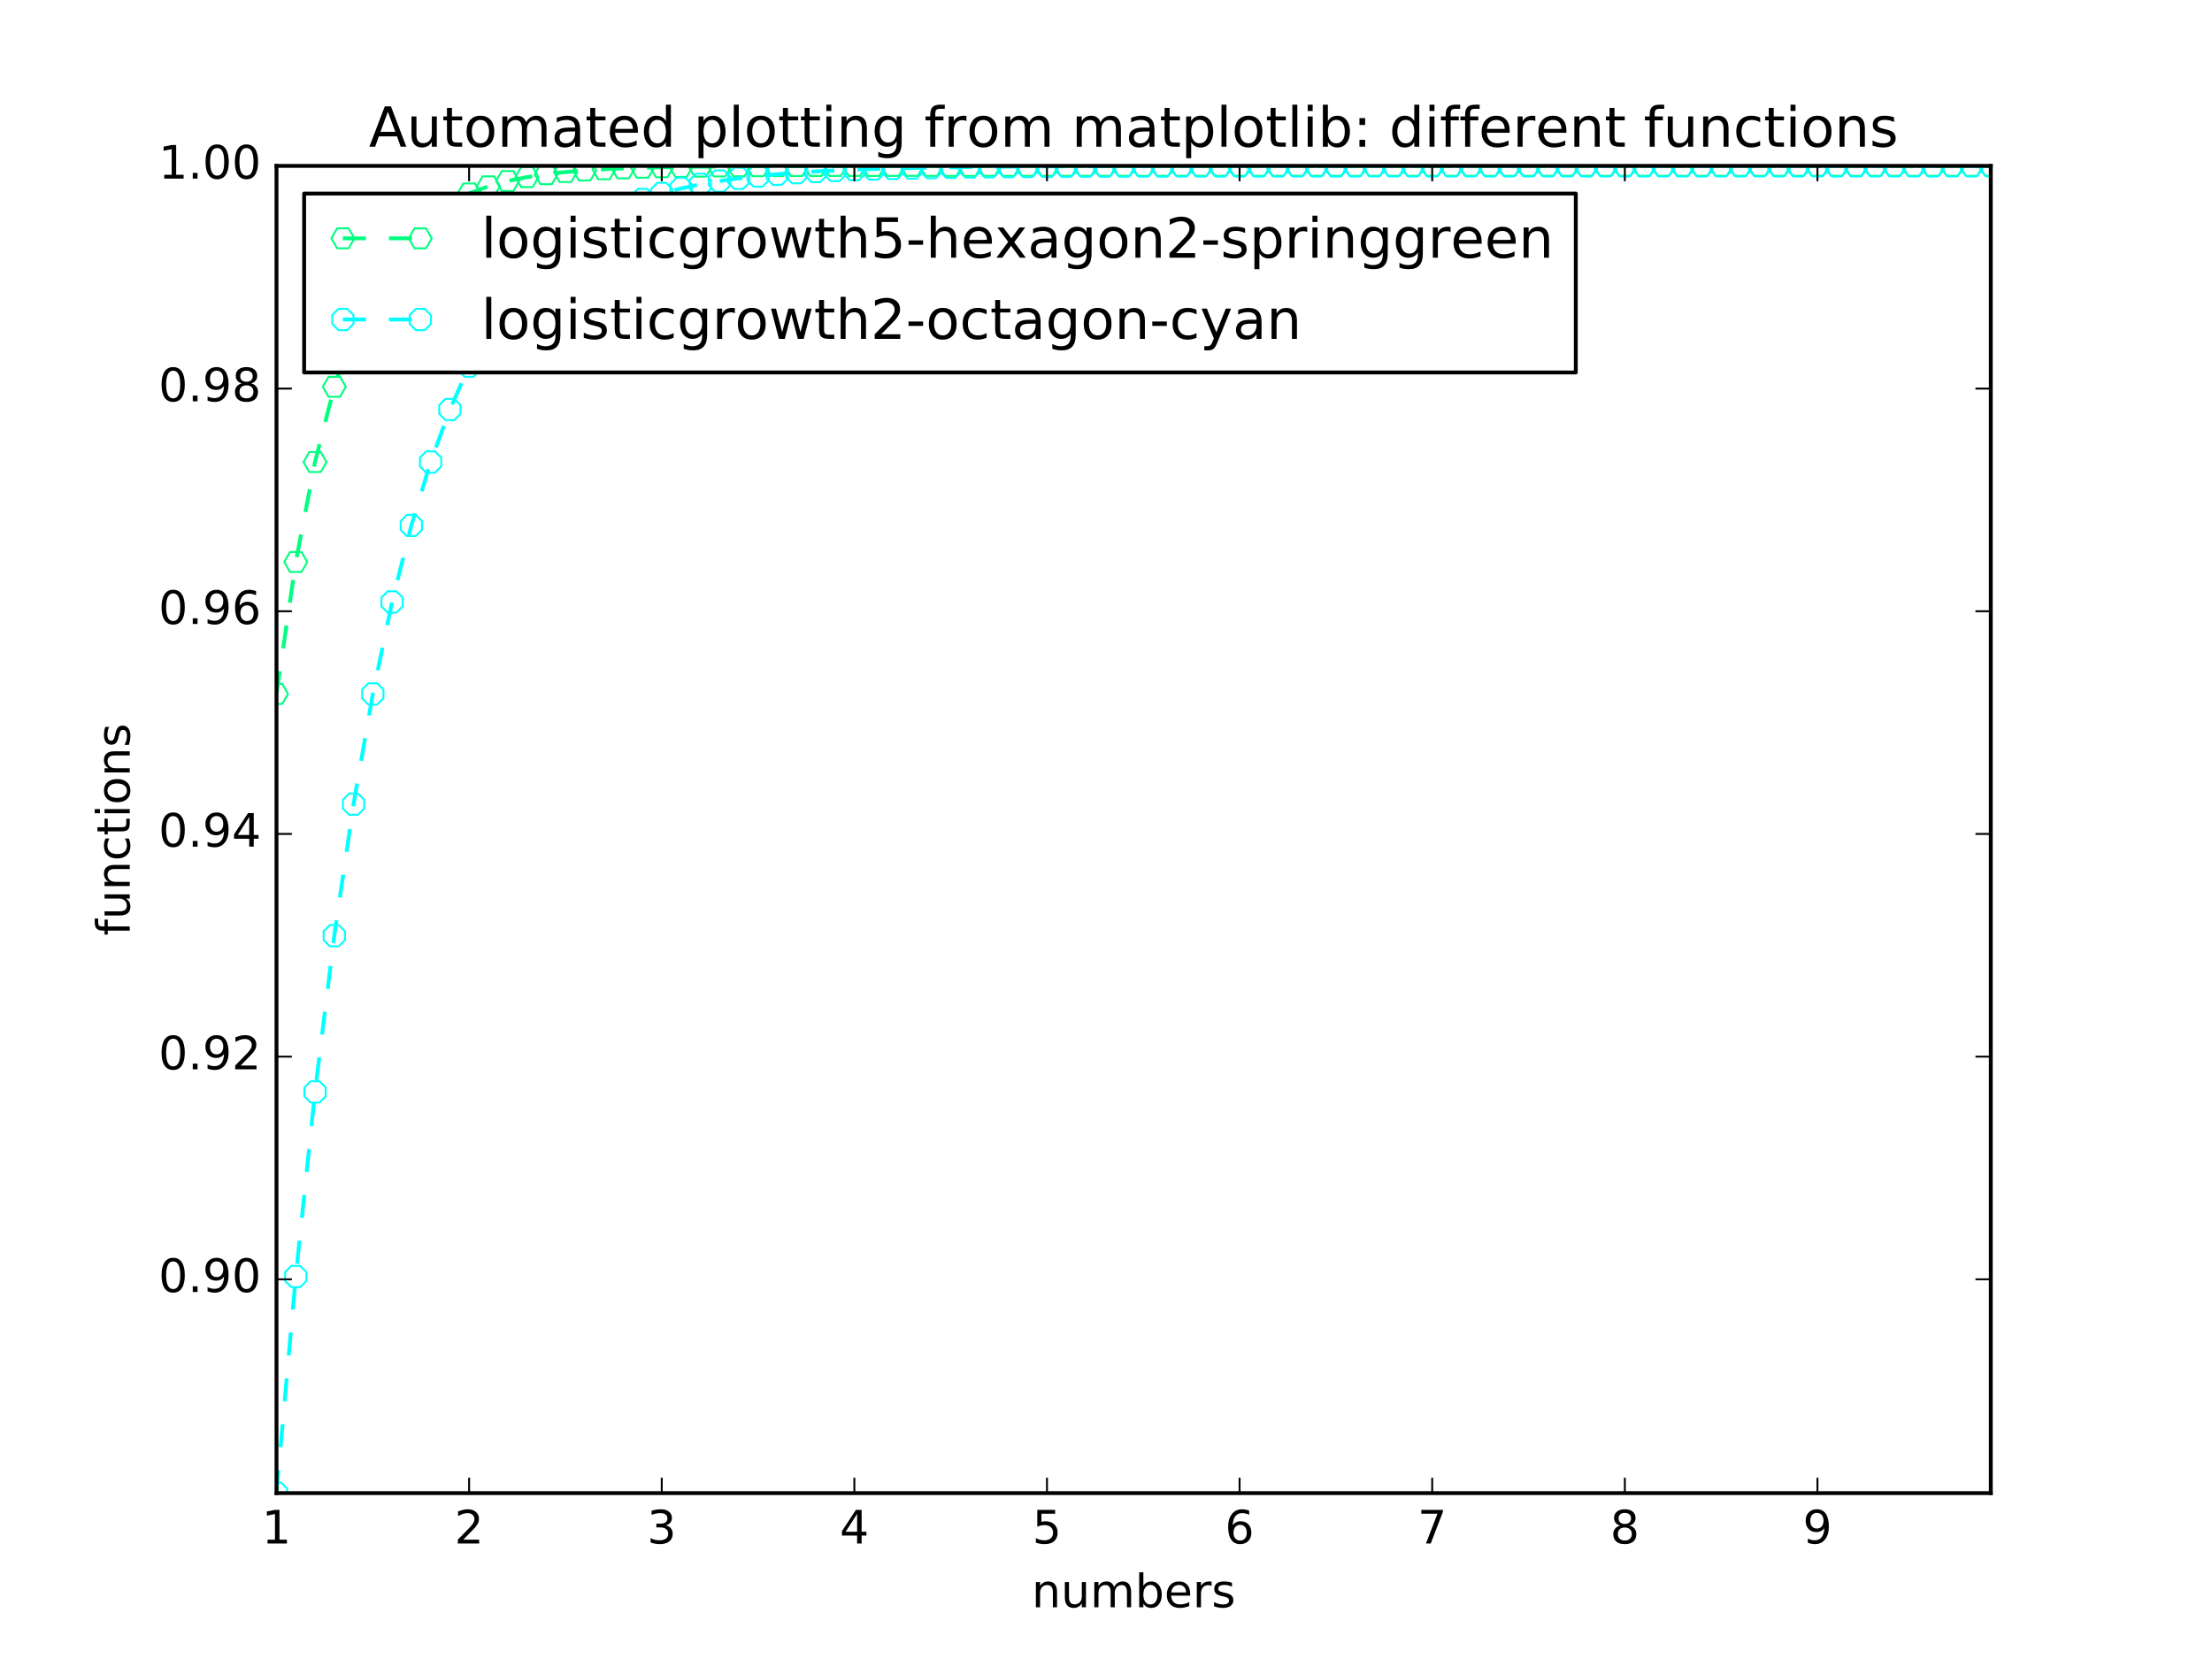 <?xml version="1.0" encoding="utf-8" standalone="no"?>
<!DOCTYPE svg PUBLIC "-//W3C//DTD SVG 1.1//EN"
  "http://www.w3.org/Graphics/SVG/1.1/DTD/svg11.dtd">
<!-- Created with matplotlib (http://matplotlib.org/) -->
<svg height="432pt" version="1.1" viewBox="0 0 576 432" width="576pt" xmlns="http://www.w3.org/2000/svg" xmlns:xlink="http://www.w3.org/1999/xlink">
 <defs>
  <style type="text/css">
*{stroke-linecap:butt;stroke-linejoin:round;stroke-miterlimit:100000;}
  </style>
 </defs>
 <g id="figure_1">
  <g id="patch_1">
   <path d="M 0 432 
L 576 432 
L 576 0 
L 0 0 
z
" style="fill:#ffffff;"/>
  </g>
  <g id="axes_1">
   <g id="patch_2">
    <path d="M 72 388.8 
L 518.4 388.8 
L 518.4 43.2 
L 72 43.2 
z
" style="fill:#ffffff;"/>
   </g>
   <g id="line2d_1">
    <path clip-path="url(#pd3ee5ae49f)" d="M 72 180.7 
L 77.016 146.33 
L 82.031 120.312 
L 87.047 100.722 
L 92.063 86.034 
L 97.079 75.054 
L 102.094 66.865 
L 107.11 60.769 
L 112.126 56.236 
L 117.142 52.868 
L 122.157 50.369 
L 127.173 48.514 
L 132.189 47.139 
L 137.204 46.119 
L 142.22 45.363 
L 147.236 44.803 
L 152.252 44.387 
L 157.267 44.08 
L 162.283 43.852 
L 167.299 43.683 
L 172.315 43.558 
L 177.33 43.465 
L 182.346 43.396 
L 187.362 43.345 
L 192.378 43.308 
L 197.393 43.28 
L 202.409 43.259 
L 207.425 43.244 
L 212.44 43.232 
L 217.456 43.224 
L 222.472 43.218 
L 227.488 43.213 
L 232.503 43.21 
L 237.519 43.207 
L 242.535 43.205 
L 247.551 43.204 
L 252.566 43.203 
L 257.582 43.202 
L 262.598 43.202 
L 267.613 43.201 
L 272.629 43.201 
L 277.645 43.201 
L 282.661 43.2 
L 287.676 43.2 
L 292.692 43.2 
L 297.708 43.2 
L 302.724 43.2 
L 307.739 43.2 
L 312.755 43.2 
L 317.771 43.2 
L 322.787 43.2 
L 327.802 43.2 
L 332.818 43.2 
L 337.834 43.2 
L 342.849 43.2 
L 347.865 43.2 
L 352.881 43.2 
L 357.897 43.2 
L 362.912 43.2 
L 367.928 43.2 
L 372.944 43.2 
L 377.96 43.2 
L 382.975 43.2 
L 387.991 43.2 
L 393.007 43.2 
L 398.022 43.2 
L 403.038 43.2 
L 408.054 43.2 
L 413.07 43.2 
L 418.085 43.2 
L 423.101 43.2 
L 428.117 43.2 
L 433.133 43.2 
L 438.148 43.2 
L 443.164 43.2 
L 448.18 43.2 
L 453.196 43.2 
L 458.211 43.2 
L 463.227 43.2 
L 468.243 43.2 
L 473.258 43.2 
L 478.274 43.2 
L 483.29 43.2 
L 488.306 43.2 
L 493.321 43.2 
L 498.337 43.2 
L 503.353 43.2 
L 508.369 43.2 
L 513.384 43.2 
L 518.4 43.2 
" style="fill:none;stroke:#00ff7f;stroke-dasharray:6,6;stroke-dashoffset:0.0;"/>
    <defs>
     <path d="M -1.5 -2.598 
L -3 -0 
L -1.5 2.598 
L 1.5 2.598 
L 3 0 
L 1.5 -2.598 
z
" id="md644cc5e6b" style="stroke:#00ff7f;stroke-linejoin:miter;stroke-width:0.5;"/>
    </defs>
    <g clip-path="url(#pd3ee5ae49f)">
     <use style="fill:none;stroke:#00ff7f;stroke-linejoin:miter;stroke-width:0.5;" x="72.0" xlink:href="#md644cc5e6b" y="180.7"/>
     <use style="fill:none;stroke:#00ff7f;stroke-linejoin:miter;stroke-width:0.5;" x="77.016" xlink:href="#md644cc5e6b" y="146.33"/>
     <use style="fill:none;stroke:#00ff7f;stroke-linejoin:miter;stroke-width:0.5;" x="82.031" xlink:href="#md644cc5e6b" y="120.312"/>
     <use style="fill:none;stroke:#00ff7f;stroke-linejoin:miter;stroke-width:0.5;" x="87.047" xlink:href="#md644cc5e6b" y="100.722"/>
     <use style="fill:none;stroke:#00ff7f;stroke-linejoin:miter;stroke-width:0.5;" x="92.063" xlink:href="#md644cc5e6b" y="86.034"/>
     <use style="fill:none;stroke:#00ff7f;stroke-linejoin:miter;stroke-width:0.5;" x="97.079" xlink:href="#md644cc5e6b" y="75.054"/>
     <use style="fill:none;stroke:#00ff7f;stroke-linejoin:miter;stroke-width:0.5;" x="102.094" xlink:href="#md644cc5e6b" y="66.865"/>
     <use style="fill:none;stroke:#00ff7f;stroke-linejoin:miter;stroke-width:0.5;" x="107.11" xlink:href="#md644cc5e6b" y="60.769"/>
     <use style="fill:none;stroke:#00ff7f;stroke-linejoin:miter;stroke-width:0.5;" x="112.126" xlink:href="#md644cc5e6b" y="56.236"/>
     <use style="fill:none;stroke:#00ff7f;stroke-linejoin:miter;stroke-width:0.5;" x="117.142" xlink:href="#md644cc5e6b" y="52.868"/>
     <use style="fill:none;stroke:#00ff7f;stroke-linejoin:miter;stroke-width:0.5;" x="122.157" xlink:href="#md644cc5e6b" y="50.369"/>
     <use style="fill:none;stroke:#00ff7f;stroke-linejoin:miter;stroke-width:0.5;" x="127.173" xlink:href="#md644cc5e6b" y="48.514"/>
     <use style="fill:none;stroke:#00ff7f;stroke-linejoin:miter;stroke-width:0.5;" x="132.189" xlink:href="#md644cc5e6b" y="47.139"/>
     <use style="fill:none;stroke:#00ff7f;stroke-linejoin:miter;stroke-width:0.5;" x="137.204" xlink:href="#md644cc5e6b" y="46.119"/>
     <use style="fill:none;stroke:#00ff7f;stroke-linejoin:miter;stroke-width:0.5;" x="142.22" xlink:href="#md644cc5e6b" y="45.363"/>
     <use style="fill:none;stroke:#00ff7f;stroke-linejoin:miter;stroke-width:0.5;" x="147.236" xlink:href="#md644cc5e6b" y="44.803"/>
     <use style="fill:none;stroke:#00ff7f;stroke-linejoin:miter;stroke-width:0.5;" x="152.252" xlink:href="#md644cc5e6b" y="44.387"/>
     <use style="fill:none;stroke:#00ff7f;stroke-linejoin:miter;stroke-width:0.5;" x="157.267" xlink:href="#md644cc5e6b" y="44.08"/>
     <use style="fill:none;stroke:#00ff7f;stroke-linejoin:miter;stroke-width:0.5;" x="162.283" xlink:href="#md644cc5e6b" y="43.852"/>
     <use style="fill:none;stroke:#00ff7f;stroke-linejoin:miter;stroke-width:0.5;" x="167.299" xlink:href="#md644cc5e6b" y="43.683"/>
     <use style="fill:none;stroke:#00ff7f;stroke-linejoin:miter;stroke-width:0.5;" x="172.315" xlink:href="#md644cc5e6b" y="43.558"/>
     <use style="fill:none;stroke:#00ff7f;stroke-linejoin:miter;stroke-width:0.5;" x="177.33" xlink:href="#md644cc5e6b" y="43.465"/>
     <use style="fill:none;stroke:#00ff7f;stroke-linejoin:miter;stroke-width:0.5;" x="182.346" xlink:href="#md644cc5e6b" y="43.396"/>
     <use style="fill:none;stroke:#00ff7f;stroke-linejoin:miter;stroke-width:0.5;" x="187.362" xlink:href="#md644cc5e6b" y="43.345"/>
     <use style="fill:none;stroke:#00ff7f;stroke-linejoin:miter;stroke-width:0.5;" x="192.378" xlink:href="#md644cc5e6b" y="43.308"/>
     <use style="fill:none;stroke:#00ff7f;stroke-linejoin:miter;stroke-width:0.5;" x="197.393" xlink:href="#md644cc5e6b" y="43.28"/>
     <use style="fill:none;stroke:#00ff7f;stroke-linejoin:miter;stroke-width:0.5;" x="202.409" xlink:href="#md644cc5e6b" y="43.259"/>
     <use style="fill:none;stroke:#00ff7f;stroke-linejoin:miter;stroke-width:0.5;" x="207.425" xlink:href="#md644cc5e6b" y="43.244"/>
     <use style="fill:none;stroke:#00ff7f;stroke-linejoin:miter;stroke-width:0.5;" x="212.44" xlink:href="#md644cc5e6b" y="43.232"/>
     <use style="fill:none;stroke:#00ff7f;stroke-linejoin:miter;stroke-width:0.5;" x="217.456" xlink:href="#md644cc5e6b" y="43.224"/>
     <use style="fill:none;stroke:#00ff7f;stroke-linejoin:miter;stroke-width:0.5;" x="222.472" xlink:href="#md644cc5e6b" y="43.218"/>
     <use style="fill:none;stroke:#00ff7f;stroke-linejoin:miter;stroke-width:0.5;" x="227.488" xlink:href="#md644cc5e6b" y="43.213"/>
     <use style="fill:none;stroke:#00ff7f;stroke-linejoin:miter;stroke-width:0.5;" x="232.503" xlink:href="#md644cc5e6b" y="43.21"/>
     <use style="fill:none;stroke:#00ff7f;stroke-linejoin:miter;stroke-width:0.5;" x="237.519" xlink:href="#md644cc5e6b" y="43.207"/>
     <use style="fill:none;stroke:#00ff7f;stroke-linejoin:miter;stroke-width:0.5;" x="242.535" xlink:href="#md644cc5e6b" y="43.205"/>
     <use style="fill:none;stroke:#00ff7f;stroke-linejoin:miter;stroke-width:0.5;" x="247.551" xlink:href="#md644cc5e6b" y="43.204"/>
     <use style="fill:none;stroke:#00ff7f;stroke-linejoin:miter;stroke-width:0.5;" x="252.566" xlink:href="#md644cc5e6b" y="43.203"/>
     <use style="fill:none;stroke:#00ff7f;stroke-linejoin:miter;stroke-width:0.5;" x="257.582" xlink:href="#md644cc5e6b" y="43.202"/>
     <use style="fill:none;stroke:#00ff7f;stroke-linejoin:miter;stroke-width:0.5;" x="262.598" xlink:href="#md644cc5e6b" y="43.202"/>
     <use style="fill:none;stroke:#00ff7f;stroke-linejoin:miter;stroke-width:0.5;" x="267.613" xlink:href="#md644cc5e6b" y="43.201"/>
     <use style="fill:none;stroke:#00ff7f;stroke-linejoin:miter;stroke-width:0.5;" x="272.629" xlink:href="#md644cc5e6b" y="43.201"/>
     <use style="fill:none;stroke:#00ff7f;stroke-linejoin:miter;stroke-width:0.5;" x="277.645" xlink:href="#md644cc5e6b" y="43.201"/>
     <use style="fill:none;stroke:#00ff7f;stroke-linejoin:miter;stroke-width:0.5;" x="282.661" xlink:href="#md644cc5e6b" y="43.2"/>
     <use style="fill:none;stroke:#00ff7f;stroke-linejoin:miter;stroke-width:0.5;" x="287.676" xlink:href="#md644cc5e6b" y="43.2"/>
     <use style="fill:none;stroke:#00ff7f;stroke-linejoin:miter;stroke-width:0.5;" x="292.692" xlink:href="#md644cc5e6b" y="43.2"/>
     <use style="fill:none;stroke:#00ff7f;stroke-linejoin:miter;stroke-width:0.5;" x="297.708" xlink:href="#md644cc5e6b" y="43.2"/>
     <use style="fill:none;stroke:#00ff7f;stroke-linejoin:miter;stroke-width:0.5;" x="302.724" xlink:href="#md644cc5e6b" y="43.2"/>
     <use style="fill:none;stroke:#00ff7f;stroke-linejoin:miter;stroke-width:0.5;" x="307.739" xlink:href="#md644cc5e6b" y="43.2"/>
     <use style="fill:none;stroke:#00ff7f;stroke-linejoin:miter;stroke-width:0.5;" x="312.755" xlink:href="#md644cc5e6b" y="43.2"/>
     <use style="fill:none;stroke:#00ff7f;stroke-linejoin:miter;stroke-width:0.5;" x="317.771" xlink:href="#md644cc5e6b" y="43.2"/>
     <use style="fill:none;stroke:#00ff7f;stroke-linejoin:miter;stroke-width:0.5;" x="322.787" xlink:href="#md644cc5e6b" y="43.2"/>
     <use style="fill:none;stroke:#00ff7f;stroke-linejoin:miter;stroke-width:0.5;" x="327.802" xlink:href="#md644cc5e6b" y="43.2"/>
     <use style="fill:none;stroke:#00ff7f;stroke-linejoin:miter;stroke-width:0.5;" x="332.818" xlink:href="#md644cc5e6b" y="43.2"/>
     <use style="fill:none;stroke:#00ff7f;stroke-linejoin:miter;stroke-width:0.5;" x="337.834" xlink:href="#md644cc5e6b" y="43.2"/>
     <use style="fill:none;stroke:#00ff7f;stroke-linejoin:miter;stroke-width:0.5;" x="342.849" xlink:href="#md644cc5e6b" y="43.2"/>
     <use style="fill:none;stroke:#00ff7f;stroke-linejoin:miter;stroke-width:0.5;" x="347.865" xlink:href="#md644cc5e6b" y="43.2"/>
     <use style="fill:none;stroke:#00ff7f;stroke-linejoin:miter;stroke-width:0.5;" x="352.881" xlink:href="#md644cc5e6b" y="43.2"/>
     <use style="fill:none;stroke:#00ff7f;stroke-linejoin:miter;stroke-width:0.5;" x="357.897" xlink:href="#md644cc5e6b" y="43.2"/>
     <use style="fill:none;stroke:#00ff7f;stroke-linejoin:miter;stroke-width:0.5;" x="362.912" xlink:href="#md644cc5e6b" y="43.2"/>
     <use style="fill:none;stroke:#00ff7f;stroke-linejoin:miter;stroke-width:0.5;" x="367.928" xlink:href="#md644cc5e6b" y="43.2"/>
     <use style="fill:none;stroke:#00ff7f;stroke-linejoin:miter;stroke-width:0.5;" x="372.944" xlink:href="#md644cc5e6b" y="43.2"/>
     <use style="fill:none;stroke:#00ff7f;stroke-linejoin:miter;stroke-width:0.5;" x="377.96" xlink:href="#md644cc5e6b" y="43.2"/>
     <use style="fill:none;stroke:#00ff7f;stroke-linejoin:miter;stroke-width:0.5;" x="382.975" xlink:href="#md644cc5e6b" y="43.2"/>
     <use style="fill:none;stroke:#00ff7f;stroke-linejoin:miter;stroke-width:0.5;" x="387.991" xlink:href="#md644cc5e6b" y="43.2"/>
     <use style="fill:none;stroke:#00ff7f;stroke-linejoin:miter;stroke-width:0.5;" x="393.007" xlink:href="#md644cc5e6b" y="43.2"/>
     <use style="fill:none;stroke:#00ff7f;stroke-linejoin:miter;stroke-width:0.5;" x="398.022" xlink:href="#md644cc5e6b" y="43.2"/>
     <use style="fill:none;stroke:#00ff7f;stroke-linejoin:miter;stroke-width:0.5;" x="403.038" xlink:href="#md644cc5e6b" y="43.2"/>
     <use style="fill:none;stroke:#00ff7f;stroke-linejoin:miter;stroke-width:0.5;" x="408.054" xlink:href="#md644cc5e6b" y="43.2"/>
     <use style="fill:none;stroke:#00ff7f;stroke-linejoin:miter;stroke-width:0.5;" x="413.07" xlink:href="#md644cc5e6b" y="43.2"/>
     <use style="fill:none;stroke:#00ff7f;stroke-linejoin:miter;stroke-width:0.5;" x="418.085" xlink:href="#md644cc5e6b" y="43.2"/>
     <use style="fill:none;stroke:#00ff7f;stroke-linejoin:miter;stroke-width:0.5;" x="423.101" xlink:href="#md644cc5e6b" y="43.2"/>
     <use style="fill:none;stroke:#00ff7f;stroke-linejoin:miter;stroke-width:0.5;" x="428.117" xlink:href="#md644cc5e6b" y="43.2"/>
     <use style="fill:none;stroke:#00ff7f;stroke-linejoin:miter;stroke-width:0.5;" x="433.133" xlink:href="#md644cc5e6b" y="43.2"/>
     <use style="fill:none;stroke:#00ff7f;stroke-linejoin:miter;stroke-width:0.5;" x="438.148" xlink:href="#md644cc5e6b" y="43.2"/>
     <use style="fill:none;stroke:#00ff7f;stroke-linejoin:miter;stroke-width:0.5;" x="443.164" xlink:href="#md644cc5e6b" y="43.2"/>
     <use style="fill:none;stroke:#00ff7f;stroke-linejoin:miter;stroke-width:0.5;" x="448.18" xlink:href="#md644cc5e6b" y="43.2"/>
     <use style="fill:none;stroke:#00ff7f;stroke-linejoin:miter;stroke-width:0.5;" x="453.196" xlink:href="#md644cc5e6b" y="43.2"/>
     <use style="fill:none;stroke:#00ff7f;stroke-linejoin:miter;stroke-width:0.5;" x="458.211" xlink:href="#md644cc5e6b" y="43.2"/>
     <use style="fill:none;stroke:#00ff7f;stroke-linejoin:miter;stroke-width:0.5;" x="463.227" xlink:href="#md644cc5e6b" y="43.2"/>
     <use style="fill:none;stroke:#00ff7f;stroke-linejoin:miter;stroke-width:0.5;" x="468.243" xlink:href="#md644cc5e6b" y="43.2"/>
     <use style="fill:none;stroke:#00ff7f;stroke-linejoin:miter;stroke-width:0.5;" x="473.258" xlink:href="#md644cc5e6b" y="43.2"/>
     <use style="fill:none;stroke:#00ff7f;stroke-linejoin:miter;stroke-width:0.5;" x="478.274" xlink:href="#md644cc5e6b" y="43.2"/>
     <use style="fill:none;stroke:#00ff7f;stroke-linejoin:miter;stroke-width:0.5;" x="483.29" xlink:href="#md644cc5e6b" y="43.2"/>
     <use style="fill:none;stroke:#00ff7f;stroke-linejoin:miter;stroke-width:0.5;" x="488.306" xlink:href="#md644cc5e6b" y="43.2"/>
     <use style="fill:none;stroke:#00ff7f;stroke-linejoin:miter;stroke-width:0.5;" x="493.321" xlink:href="#md644cc5e6b" y="43.2"/>
     <use style="fill:none;stroke:#00ff7f;stroke-linejoin:miter;stroke-width:0.5;" x="498.337" xlink:href="#md644cc5e6b" y="43.2"/>
     <use style="fill:none;stroke:#00ff7f;stroke-linejoin:miter;stroke-width:0.5;" x="503.353" xlink:href="#md644cc5e6b" y="43.2"/>
     <use style="fill:none;stroke:#00ff7f;stroke-linejoin:miter;stroke-width:0.5;" x="508.369" xlink:href="#md644cc5e6b" y="43.2"/>
     <use style="fill:none;stroke:#00ff7f;stroke-linejoin:miter;stroke-width:0.5;" x="513.384" xlink:href="#md644cc5e6b" y="43.2"/>
     <use style="fill:none;stroke:#00ff7f;stroke-linejoin:miter;stroke-width:0.5;" x="518.4" xlink:href="#md644cc5e6b" y="43.2"/>
    </g>
   </g>
   <g id="line2d_2">
    <path clip-path="url(#pd3ee5ae49f)" d="M 72 388.8 
L 77.016 332.402 
L 82.031 284.339 
L 87.047 243.65 
L 92.063 209.398 
L 97.079 180.7 
L 102.094 156.752 
L 107.11 136.833 
L 112.126 120.312 
L 117.142 106.639 
L 122.157 95.347 
L 127.173 86.034 
L 132.189 78.363 
L 137.204 72.053 
L 142.22 66.865 
L 147.236 62.604 
L 152.252 59.106 
L 157.267 56.236 
L 162.283 53.882 
L 167.299 51.951 
L 172.315 50.369 
L 177.33 49.072 
L 182.346 48.009 
L 187.362 47.139 
L 192.378 46.426 
L 197.393 45.841 
L 202.409 45.363 
L 207.425 44.971 
L 212.44 44.65 
L 217.456 44.387 
L 222.472 44.172 
L 227.488 43.996 
L 232.503 43.852 
L 237.519 43.734 
L 242.535 43.637 
L 247.551 43.558 
L 252.566 43.493 
L 257.582 43.44 
L 262.598 43.396 
L 267.613 43.361 
L 272.629 43.332 
L 277.645 43.308 
L 282.661 43.288 
L 287.676 43.272 
L 292.692 43.259 
L 297.708 43.248 
L 302.724 43.24 
L 307.739 43.232 
L 312.755 43.227 
L 317.771 43.222 
L 322.787 43.218 
L 327.802 43.215 
L 332.818 43.212 
L 337.834 43.21 
L 342.849 43.208 
L 347.865 43.207 
L 352.881 43.205 
L 357.897 43.204 
L 362.912 43.204 
L 367.928 43.203 
L 372.944 43.202 
L 377.96 43.202 
L 382.975 43.202 
L 387.991 43.201 
L 393.007 43.201 
L 398.022 43.201 
L 403.038 43.201 
L 408.054 43.201 
L 413.07 43.2 
L 418.085 43.2 
L 423.101 43.2 
L 428.117 43.2 
L 433.133 43.2 
L 438.148 43.2 
L 443.164 43.2 
L 448.18 43.2 
L 453.196 43.2 
L 458.211 43.2 
L 463.227 43.2 
L 468.243 43.2 
L 473.258 43.2 
L 478.274 43.2 
L 483.29 43.2 
L 488.306 43.2 
L 493.321 43.2 
L 498.337 43.2 
L 503.353 43.2 
L 508.369 43.2 
L 513.384 43.2 
L 518.4 43.2 
" style="fill:none;stroke:#00ffff;stroke-dasharray:6,6;stroke-dashoffset:0.0;"/>
    <defs>
     <path d="M -1.148 -2.772 
L -2.772 -1.148 
L -2.772 1.148 
L -1.148 2.772 
L 1.148 2.772 
L 2.772 1.148 
L 2.772 -1.148 
L 1.148 -2.772 
z
" id="m97390ac304" style="stroke:#00ffff;stroke-linejoin:miter;stroke-width:0.5;"/>
    </defs>
    <g clip-path="url(#pd3ee5ae49f)">
     <use style="fill:none;stroke:#00ffff;stroke-linejoin:miter;stroke-width:0.5;" x="72.0" xlink:href="#m97390ac304" y="388.8"/>
     <use style="fill:none;stroke:#00ffff;stroke-linejoin:miter;stroke-width:0.5;" x="77.016" xlink:href="#m97390ac304" y="332.402"/>
     <use style="fill:none;stroke:#00ffff;stroke-linejoin:miter;stroke-width:0.5;" x="82.031" xlink:href="#m97390ac304" y="284.339"/>
     <use style="fill:none;stroke:#00ffff;stroke-linejoin:miter;stroke-width:0.5;" x="87.047" xlink:href="#m97390ac304" y="243.65"/>
     <use style="fill:none;stroke:#00ffff;stroke-linejoin:miter;stroke-width:0.5;" x="92.063" xlink:href="#m97390ac304" y="209.398"/>
     <use style="fill:none;stroke:#00ffff;stroke-linejoin:miter;stroke-width:0.5;" x="97.079" xlink:href="#m97390ac304" y="180.7"/>
     <use style="fill:none;stroke:#00ffff;stroke-linejoin:miter;stroke-width:0.5;" x="102.094" xlink:href="#m97390ac304" y="156.752"/>
     <use style="fill:none;stroke:#00ffff;stroke-linejoin:miter;stroke-width:0.5;" x="107.11" xlink:href="#m97390ac304" y="136.833"/>
     <use style="fill:none;stroke:#00ffff;stroke-linejoin:miter;stroke-width:0.5;" x="112.126" xlink:href="#m97390ac304" y="120.312"/>
     <use style="fill:none;stroke:#00ffff;stroke-linejoin:miter;stroke-width:0.5;" x="117.142" xlink:href="#m97390ac304" y="106.639"/>
     <use style="fill:none;stroke:#00ffff;stroke-linejoin:miter;stroke-width:0.5;" x="122.157" xlink:href="#m97390ac304" y="95.347"/>
     <use style="fill:none;stroke:#00ffff;stroke-linejoin:miter;stroke-width:0.5;" x="127.173" xlink:href="#m97390ac304" y="86.034"/>
     <use style="fill:none;stroke:#00ffff;stroke-linejoin:miter;stroke-width:0.5;" x="132.189" xlink:href="#m97390ac304" y="78.363"/>
     <use style="fill:none;stroke:#00ffff;stroke-linejoin:miter;stroke-width:0.5;" x="137.204" xlink:href="#m97390ac304" y="72.053"/>
     <use style="fill:none;stroke:#00ffff;stroke-linejoin:miter;stroke-width:0.5;" x="142.22" xlink:href="#m97390ac304" y="66.865"/>
     <use style="fill:none;stroke:#00ffff;stroke-linejoin:miter;stroke-width:0.5;" x="147.236" xlink:href="#m97390ac304" y="62.604"/>
     <use style="fill:none;stroke:#00ffff;stroke-linejoin:miter;stroke-width:0.5;" x="152.252" xlink:href="#m97390ac304" y="59.106"/>
     <use style="fill:none;stroke:#00ffff;stroke-linejoin:miter;stroke-width:0.5;" x="157.267" xlink:href="#m97390ac304" y="56.236"/>
     <use style="fill:none;stroke:#00ffff;stroke-linejoin:miter;stroke-width:0.5;" x="162.283" xlink:href="#m97390ac304" y="53.882"/>
     <use style="fill:none;stroke:#00ffff;stroke-linejoin:miter;stroke-width:0.5;" x="167.299" xlink:href="#m97390ac304" y="51.951"/>
     <use style="fill:none;stroke:#00ffff;stroke-linejoin:miter;stroke-width:0.5;" x="172.315" xlink:href="#m97390ac304" y="50.369"/>
     <use style="fill:none;stroke:#00ffff;stroke-linejoin:miter;stroke-width:0.5;" x="177.33" xlink:href="#m97390ac304" y="49.072"/>
     <use style="fill:none;stroke:#00ffff;stroke-linejoin:miter;stroke-width:0.5;" x="182.346" xlink:href="#m97390ac304" y="48.009"/>
     <use style="fill:none;stroke:#00ffff;stroke-linejoin:miter;stroke-width:0.5;" x="187.362" xlink:href="#m97390ac304" y="47.139"/>
     <use style="fill:none;stroke:#00ffff;stroke-linejoin:miter;stroke-width:0.5;" x="192.378" xlink:href="#m97390ac304" y="46.426"/>
     <use style="fill:none;stroke:#00ffff;stroke-linejoin:miter;stroke-width:0.5;" x="197.393" xlink:href="#m97390ac304" y="45.841"/>
     <use style="fill:none;stroke:#00ffff;stroke-linejoin:miter;stroke-width:0.5;" x="202.409" xlink:href="#m97390ac304" y="45.363"/>
     <use style="fill:none;stroke:#00ffff;stroke-linejoin:miter;stroke-width:0.5;" x="207.425" xlink:href="#m97390ac304" y="44.971"/>
     <use style="fill:none;stroke:#00ffff;stroke-linejoin:miter;stroke-width:0.5;" x="212.44" xlink:href="#m97390ac304" y="44.65"/>
     <use style="fill:none;stroke:#00ffff;stroke-linejoin:miter;stroke-width:0.5;" x="217.456" xlink:href="#m97390ac304" y="44.387"/>
     <use style="fill:none;stroke:#00ffff;stroke-linejoin:miter;stroke-width:0.5;" x="222.472" xlink:href="#m97390ac304" y="44.172"/>
     <use style="fill:none;stroke:#00ffff;stroke-linejoin:miter;stroke-width:0.5;" x="227.488" xlink:href="#m97390ac304" y="43.996"/>
     <use style="fill:none;stroke:#00ffff;stroke-linejoin:miter;stroke-width:0.5;" x="232.503" xlink:href="#m97390ac304" y="43.852"/>
     <use style="fill:none;stroke:#00ffff;stroke-linejoin:miter;stroke-width:0.5;" x="237.519" xlink:href="#m97390ac304" y="43.734"/>
     <use style="fill:none;stroke:#00ffff;stroke-linejoin:miter;stroke-width:0.5;" x="242.535" xlink:href="#m97390ac304" y="43.637"/>
     <use style="fill:none;stroke:#00ffff;stroke-linejoin:miter;stroke-width:0.5;" x="247.551" xlink:href="#m97390ac304" y="43.558"/>
     <use style="fill:none;stroke:#00ffff;stroke-linejoin:miter;stroke-width:0.5;" x="252.566" xlink:href="#m97390ac304" y="43.493"/>
     <use style="fill:none;stroke:#00ffff;stroke-linejoin:miter;stroke-width:0.5;" x="257.582" xlink:href="#m97390ac304" y="43.44"/>
     <use style="fill:none;stroke:#00ffff;stroke-linejoin:miter;stroke-width:0.5;" x="262.598" xlink:href="#m97390ac304" y="43.396"/>
     <use style="fill:none;stroke:#00ffff;stroke-linejoin:miter;stroke-width:0.5;" x="267.613" xlink:href="#m97390ac304" y="43.361"/>
     <use style="fill:none;stroke:#00ffff;stroke-linejoin:miter;stroke-width:0.5;" x="272.629" xlink:href="#m97390ac304" y="43.332"/>
     <use style="fill:none;stroke:#00ffff;stroke-linejoin:miter;stroke-width:0.5;" x="277.645" xlink:href="#m97390ac304" y="43.308"/>
     <use style="fill:none;stroke:#00ffff;stroke-linejoin:miter;stroke-width:0.5;" x="282.661" xlink:href="#m97390ac304" y="43.288"/>
     <use style="fill:none;stroke:#00ffff;stroke-linejoin:miter;stroke-width:0.5;" x="287.676" xlink:href="#m97390ac304" y="43.272"/>
     <use style="fill:none;stroke:#00ffff;stroke-linejoin:miter;stroke-width:0.5;" x="292.692" xlink:href="#m97390ac304" y="43.259"/>
     <use style="fill:none;stroke:#00ffff;stroke-linejoin:miter;stroke-width:0.5;" x="297.708" xlink:href="#m97390ac304" y="43.248"/>
     <use style="fill:none;stroke:#00ffff;stroke-linejoin:miter;stroke-width:0.5;" x="302.724" xlink:href="#m97390ac304" y="43.24"/>
     <use style="fill:none;stroke:#00ffff;stroke-linejoin:miter;stroke-width:0.5;" x="307.739" xlink:href="#m97390ac304" y="43.232"/>
     <use style="fill:none;stroke:#00ffff;stroke-linejoin:miter;stroke-width:0.5;" x="312.755" xlink:href="#m97390ac304" y="43.227"/>
     <use style="fill:none;stroke:#00ffff;stroke-linejoin:miter;stroke-width:0.5;" x="317.771" xlink:href="#m97390ac304" y="43.222"/>
     <use style="fill:none;stroke:#00ffff;stroke-linejoin:miter;stroke-width:0.5;" x="322.787" xlink:href="#m97390ac304" y="43.218"/>
     <use style="fill:none;stroke:#00ffff;stroke-linejoin:miter;stroke-width:0.5;" x="327.802" xlink:href="#m97390ac304" y="43.215"/>
     <use style="fill:none;stroke:#00ffff;stroke-linejoin:miter;stroke-width:0.5;" x="332.818" xlink:href="#m97390ac304" y="43.212"/>
     <use style="fill:none;stroke:#00ffff;stroke-linejoin:miter;stroke-width:0.5;" x="337.834" xlink:href="#m97390ac304" y="43.21"/>
     <use style="fill:none;stroke:#00ffff;stroke-linejoin:miter;stroke-width:0.5;" x="342.849" xlink:href="#m97390ac304" y="43.208"/>
     <use style="fill:none;stroke:#00ffff;stroke-linejoin:miter;stroke-width:0.5;" x="347.865" xlink:href="#m97390ac304" y="43.207"/>
     <use style="fill:none;stroke:#00ffff;stroke-linejoin:miter;stroke-width:0.5;" x="352.881" xlink:href="#m97390ac304" y="43.205"/>
     <use style="fill:none;stroke:#00ffff;stroke-linejoin:miter;stroke-width:0.5;" x="357.897" xlink:href="#m97390ac304" y="43.204"/>
     <use style="fill:none;stroke:#00ffff;stroke-linejoin:miter;stroke-width:0.5;" x="362.912" xlink:href="#m97390ac304" y="43.204"/>
     <use style="fill:none;stroke:#00ffff;stroke-linejoin:miter;stroke-width:0.5;" x="367.928" xlink:href="#m97390ac304" y="43.203"/>
     <use style="fill:none;stroke:#00ffff;stroke-linejoin:miter;stroke-width:0.5;" x="372.944" xlink:href="#m97390ac304" y="43.202"/>
     <use style="fill:none;stroke:#00ffff;stroke-linejoin:miter;stroke-width:0.5;" x="377.96" xlink:href="#m97390ac304" y="43.202"/>
     <use style="fill:none;stroke:#00ffff;stroke-linejoin:miter;stroke-width:0.5;" x="382.975" xlink:href="#m97390ac304" y="43.202"/>
     <use style="fill:none;stroke:#00ffff;stroke-linejoin:miter;stroke-width:0.5;" x="387.991" xlink:href="#m97390ac304" y="43.201"/>
     <use style="fill:none;stroke:#00ffff;stroke-linejoin:miter;stroke-width:0.5;" x="393.007" xlink:href="#m97390ac304" y="43.201"/>
     <use style="fill:none;stroke:#00ffff;stroke-linejoin:miter;stroke-width:0.5;" x="398.022" xlink:href="#m97390ac304" y="43.201"/>
     <use style="fill:none;stroke:#00ffff;stroke-linejoin:miter;stroke-width:0.5;" x="403.038" xlink:href="#m97390ac304" y="43.201"/>
     <use style="fill:none;stroke:#00ffff;stroke-linejoin:miter;stroke-width:0.5;" x="408.054" xlink:href="#m97390ac304" y="43.201"/>
     <use style="fill:none;stroke:#00ffff;stroke-linejoin:miter;stroke-width:0.5;" x="413.07" xlink:href="#m97390ac304" y="43.2"/>
     <use style="fill:none;stroke:#00ffff;stroke-linejoin:miter;stroke-width:0.5;" x="418.085" xlink:href="#m97390ac304" y="43.2"/>
     <use style="fill:none;stroke:#00ffff;stroke-linejoin:miter;stroke-width:0.5;" x="423.101" xlink:href="#m97390ac304" y="43.2"/>
     <use style="fill:none;stroke:#00ffff;stroke-linejoin:miter;stroke-width:0.5;" x="428.117" xlink:href="#m97390ac304" y="43.2"/>
     <use style="fill:none;stroke:#00ffff;stroke-linejoin:miter;stroke-width:0.5;" x="433.133" xlink:href="#m97390ac304" y="43.2"/>
     <use style="fill:none;stroke:#00ffff;stroke-linejoin:miter;stroke-width:0.5;" x="438.148" xlink:href="#m97390ac304" y="43.2"/>
     <use style="fill:none;stroke:#00ffff;stroke-linejoin:miter;stroke-width:0.5;" x="443.164" xlink:href="#m97390ac304" y="43.2"/>
     <use style="fill:none;stroke:#00ffff;stroke-linejoin:miter;stroke-width:0.5;" x="448.18" xlink:href="#m97390ac304" y="43.2"/>
     <use style="fill:none;stroke:#00ffff;stroke-linejoin:miter;stroke-width:0.5;" x="453.196" xlink:href="#m97390ac304" y="43.2"/>
     <use style="fill:none;stroke:#00ffff;stroke-linejoin:miter;stroke-width:0.5;" x="458.211" xlink:href="#m97390ac304" y="43.2"/>
     <use style="fill:none;stroke:#00ffff;stroke-linejoin:miter;stroke-width:0.5;" x="463.227" xlink:href="#m97390ac304" y="43.2"/>
     <use style="fill:none;stroke:#00ffff;stroke-linejoin:miter;stroke-width:0.5;" x="468.243" xlink:href="#m97390ac304" y="43.2"/>
     <use style="fill:none;stroke:#00ffff;stroke-linejoin:miter;stroke-width:0.5;" x="473.258" xlink:href="#m97390ac304" y="43.2"/>
     <use style="fill:none;stroke:#00ffff;stroke-linejoin:miter;stroke-width:0.5;" x="478.274" xlink:href="#m97390ac304" y="43.2"/>
     <use style="fill:none;stroke:#00ffff;stroke-linejoin:miter;stroke-width:0.5;" x="483.29" xlink:href="#m97390ac304" y="43.2"/>
     <use style="fill:none;stroke:#00ffff;stroke-linejoin:miter;stroke-width:0.5;" x="488.306" xlink:href="#m97390ac304" y="43.2"/>
     <use style="fill:none;stroke:#00ffff;stroke-linejoin:miter;stroke-width:0.5;" x="493.321" xlink:href="#m97390ac304" y="43.2"/>
     <use style="fill:none;stroke:#00ffff;stroke-linejoin:miter;stroke-width:0.5;" x="498.337" xlink:href="#m97390ac304" y="43.2"/>
     <use style="fill:none;stroke:#00ffff;stroke-linejoin:miter;stroke-width:0.5;" x="503.353" xlink:href="#m97390ac304" y="43.2"/>
     <use style="fill:none;stroke:#00ffff;stroke-linejoin:miter;stroke-width:0.5;" x="508.369" xlink:href="#m97390ac304" y="43.2"/>
     <use style="fill:none;stroke:#00ffff;stroke-linejoin:miter;stroke-width:0.5;" x="513.384" xlink:href="#m97390ac304" y="43.2"/>
     <use style="fill:none;stroke:#00ffff;stroke-linejoin:miter;stroke-width:0.5;" x="518.4" xlink:href="#m97390ac304" y="43.2"/>
    </g>
   </g>
   <g id="patch_3">
    <path d="M 72 43.2 
L 518.4 43.2 
" style="fill:none;stroke:#000000;stroke-linecap:square;stroke-linejoin:miter;"/>
   </g>
   <g id="patch_4">
    <path d="M 518.4 388.8 
L 518.4 43.2 
" style="fill:none;stroke:#000000;stroke-linecap:square;stroke-linejoin:miter;"/>
   </g>
   <g id="patch_5">
    <path d="M 72 388.8 
L 518.4 388.8 
" style="fill:none;stroke:#000000;stroke-linecap:square;stroke-linejoin:miter;"/>
   </g>
   <g id="patch_6">
    <path d="M 72 388.8 
L 72 43.2 
" style="fill:none;stroke:#000000;stroke-linecap:square;stroke-linejoin:miter;"/>
   </g>
   <g id="matplotlib.axis_1">
    <g id="xtick_1">
     <g id="line2d_3">
      <defs>
       <path d="M 0 0 
L 0 -4 
" id="mb92bcc4595" style="stroke:#000000;stroke-width:0.5;"/>
      </defs>
      <g>
       <use style="stroke:#000000;stroke-width:0.5;" x="72.0" xlink:href="#mb92bcc4595" y="388.8"/>
      </g>
     </g>
     <g id="line2d_4">
      <defs>
       <path d="M 0 0 
L 0 4 
" id="mc11ef5f48b" style="stroke:#000000;stroke-width:0.5;"/>
      </defs>
      <g>
       <use style="stroke:#000000;stroke-width:0.5;" x="72.0" xlink:href="#mc11ef5f48b" y="43.2"/>
      </g>
     </g>
     <g id="text_1">
      <!-- 1 -->
      <defs>
       <path d="M 12.406 8.297 
L 28.516 8.297 
L 28.516 63.922 
L 10.984 60.406 
L 10.984 69.391 
L 28.422 72.906 
L 38.281 72.906 
L 38.281 8.297 
L 54.391 8.297 
L 54.391 0 
L 12.406 0 
z
" id="BitstreamVeraSans-Roman-31"/>
      </defs>
      <g transform="translate(68.183 401.918)scale(0.12 -0.12)">
       <use xlink:href="#BitstreamVeraSans-Roman-31"/>
      </g>
     </g>
    </g>
    <g id="xtick_2">
     <g id="line2d_5">
      <g>
       <use style="stroke:#000000;stroke-width:0.5;" x="122.157" xlink:href="#mb92bcc4595" y="388.8"/>
      </g>
     </g>
     <g id="line2d_6">
      <g>
       <use style="stroke:#000000;stroke-width:0.5;" x="122.157" xlink:href="#mc11ef5f48b" y="43.2"/>
      </g>
     </g>
     <g id="text_2">
      <!-- 2 -->
      <defs>
       <path d="M 19.188 8.297 
L 53.609 8.297 
L 53.609 0 
L 7.328 0 
L 7.328 8.297 
Q 12.938 14.109 22.625 23.891 
Q 32.328 33.688 34.812 36.531 
Q 39.547 41.844 41.422 45.531 
Q 43.312 49.219 43.312 52.781 
Q 43.312 58.594 39.234 62.25 
Q 35.156 65.922 28.609 65.922 
Q 23.969 65.922 18.812 64.312 
Q 13.672 62.703 7.812 59.422 
L 7.812 69.391 
Q 13.766 71.781 18.938 73 
Q 24.125 74.219 28.422 74.219 
Q 39.75 74.219 46.484 68.547 
Q 53.219 62.891 53.219 53.422 
Q 53.219 48.922 51.531 44.891 
Q 49.859 40.875 45.406 35.406 
Q 44.188 33.984 37.641 27.219 
Q 31.109 20.453 19.188 8.297 
" id="BitstreamVeraSans-Roman-32"/>
      </defs>
      <g transform="translate(118.34 401.918)scale(0.12 -0.12)">
       <use xlink:href="#BitstreamVeraSans-Roman-32"/>
      </g>
     </g>
    </g>
    <g id="xtick_3">
     <g id="line2d_7">
      <g>
       <use style="stroke:#000000;stroke-width:0.5;" x="172.315" xlink:href="#mb92bcc4595" y="388.8"/>
      </g>
     </g>
     <g id="line2d_8">
      <g>
       <use style="stroke:#000000;stroke-width:0.5;" x="172.315" xlink:href="#mc11ef5f48b" y="43.2"/>
      </g>
     </g>
     <g id="text_3">
      <!-- 3 -->
      <defs>
       <path d="M 40.578 39.312 
Q 47.656 37.797 51.625 33 
Q 55.609 28.219 55.609 21.188 
Q 55.609 10.406 48.188 4.484 
Q 40.766 -1.422 27.094 -1.422 
Q 22.516 -1.422 17.656 -0.516 
Q 12.797 0.391 7.625 2.203 
L 7.625 11.719 
Q 11.719 9.328 16.594 8.109 
Q 21.484 6.891 26.812 6.891 
Q 36.078 6.891 40.938 10.547 
Q 45.797 14.203 45.797 21.188 
Q 45.797 27.641 41.281 31.266 
Q 36.766 34.906 28.719 34.906 
L 20.219 34.906 
L 20.219 43.016 
L 29.109 43.016 
Q 36.375 43.016 40.234 45.922 
Q 44.094 48.828 44.094 54.297 
Q 44.094 59.906 40.109 62.906 
Q 36.141 65.922 28.719 65.922 
Q 24.656 65.922 20.016 65.031 
Q 15.375 64.156 9.812 62.312 
L 9.812 71.094 
Q 15.438 72.656 20.344 73.438 
Q 25.25 74.219 29.594 74.219 
Q 40.828 74.219 47.359 69.109 
Q 53.906 64.016 53.906 55.328 
Q 53.906 49.266 50.438 45.094 
Q 46.969 40.922 40.578 39.312 
" id="BitstreamVeraSans-Roman-33"/>
      </defs>
      <g transform="translate(168.497 401.918)scale(0.12 -0.12)">
       <use xlink:href="#BitstreamVeraSans-Roman-33"/>
      </g>
     </g>
    </g>
    <g id="xtick_4">
     <g id="line2d_9">
      <g>
       <use style="stroke:#000000;stroke-width:0.5;" x="222.472" xlink:href="#mb92bcc4595" y="388.8"/>
      </g>
     </g>
     <g id="line2d_10">
      <g>
       <use style="stroke:#000000;stroke-width:0.5;" x="222.472" xlink:href="#mc11ef5f48b" y="43.2"/>
      </g>
     </g>
     <g id="text_4">
      <!-- 4 -->
      <defs>
       <path d="M 37.797 64.312 
L 12.891 25.391 
L 37.797 25.391 
z
M 35.203 72.906 
L 47.609 72.906 
L 47.609 25.391 
L 58.016 25.391 
L 58.016 17.188 
L 47.609 17.188 
L 47.609 0 
L 37.797 0 
L 37.797 17.188 
L 4.891 17.188 
L 4.891 26.703 
z
" id="BitstreamVeraSans-Roman-34"/>
      </defs>
      <g transform="translate(218.654 401.918)scale(0.12 -0.12)">
       <use xlink:href="#BitstreamVeraSans-Roman-34"/>
      </g>
     </g>
    </g>
    <g id="xtick_5">
     <g id="line2d_11">
      <g>
       <use style="stroke:#000000;stroke-width:0.5;" x="272.629" xlink:href="#mb92bcc4595" y="388.8"/>
      </g>
     </g>
     <g id="line2d_12">
      <g>
       <use style="stroke:#000000;stroke-width:0.5;" x="272.629" xlink:href="#mc11ef5f48b" y="43.2"/>
      </g>
     </g>
     <g id="text_5">
      <!-- 5 -->
      <defs>
       <path d="M 10.797 72.906 
L 49.516 72.906 
L 49.516 64.594 
L 19.828 64.594 
L 19.828 46.734 
Q 21.969 47.469 24.109 47.828 
Q 26.266 48.188 28.422 48.188 
Q 40.625 48.188 47.75 41.5 
Q 54.891 34.812 54.891 23.391 
Q 54.891 11.625 47.562 5.094 
Q 40.234 -1.422 26.906 -1.422 
Q 22.312 -1.422 17.547 -0.641 
Q 12.797 0.141 7.719 1.703 
L 7.719 11.625 
Q 12.109 9.234 16.797 8.062 
Q 21.484 6.891 26.703 6.891 
Q 35.156 6.891 40.078 11.328 
Q 45.016 15.766 45.016 23.391 
Q 45.016 31 40.078 35.438 
Q 35.156 39.891 26.703 39.891 
Q 22.75 39.891 18.812 39.016 
Q 14.891 38.141 10.797 36.281 
z
" id="BitstreamVeraSans-Roman-35"/>
      </defs>
      <g transform="translate(268.812 401.918)scale(0.12 -0.12)">
       <use xlink:href="#BitstreamVeraSans-Roman-35"/>
      </g>
     </g>
    </g>
    <g id="xtick_6">
     <g id="line2d_13">
      <g>
       <use style="stroke:#000000;stroke-width:0.5;" x="322.787" xlink:href="#mb92bcc4595" y="388.8"/>
      </g>
     </g>
     <g id="line2d_14">
      <g>
       <use style="stroke:#000000;stroke-width:0.5;" x="322.787" xlink:href="#mc11ef5f48b" y="43.2"/>
      </g>
     </g>
     <g id="text_6">
      <!-- 6 -->
      <defs>
       <path d="M 33.016 40.375 
Q 26.375 40.375 22.484 35.828 
Q 18.609 31.297 18.609 23.391 
Q 18.609 15.531 22.484 10.953 
Q 26.375 6.391 33.016 6.391 
Q 39.656 6.391 43.531 10.953 
Q 47.406 15.531 47.406 23.391 
Q 47.406 31.297 43.531 35.828 
Q 39.656 40.375 33.016 40.375 
M 52.594 71.297 
L 52.594 62.312 
Q 48.875 64.062 45.094 64.984 
Q 41.312 65.922 37.594 65.922 
Q 27.828 65.922 22.672 59.328 
Q 17.531 52.734 16.797 39.406 
Q 19.672 43.656 24.016 45.922 
Q 28.375 48.188 33.594 48.188 
Q 44.578 48.188 50.953 41.516 
Q 57.328 34.859 57.328 23.391 
Q 57.328 12.156 50.688 5.359 
Q 44.047 -1.422 33.016 -1.422 
Q 20.359 -1.422 13.672 8.266 
Q 6.984 17.969 6.984 36.375 
Q 6.984 53.656 15.188 63.938 
Q 23.391 74.219 37.203 74.219 
Q 40.922 74.219 44.703 73.484 
Q 48.484 72.75 52.594 71.297 
" id="BitstreamVeraSans-Roman-36"/>
      </defs>
      <g transform="translate(318.969 401.918)scale(0.12 -0.12)">
       <use xlink:href="#BitstreamVeraSans-Roman-36"/>
      </g>
     </g>
    </g>
    <g id="xtick_7">
     <g id="line2d_15">
      <g>
       <use style="stroke:#000000;stroke-width:0.5;" x="372.944" xlink:href="#mb92bcc4595" y="388.8"/>
      </g>
     </g>
     <g id="line2d_16">
      <g>
       <use style="stroke:#000000;stroke-width:0.5;" x="372.944" xlink:href="#mc11ef5f48b" y="43.2"/>
      </g>
     </g>
     <g id="text_7">
      <!-- 7 -->
      <defs>
       <path d="M 8.203 72.906 
L 55.078 72.906 
L 55.078 68.703 
L 28.609 0 
L 18.312 0 
L 43.219 64.594 
L 8.203 64.594 
z
" id="BitstreamVeraSans-Roman-37"/>
      </defs>
      <g transform="translate(369.126 401.918)scale(0.12 -0.12)">
       <use xlink:href="#BitstreamVeraSans-Roman-37"/>
      </g>
     </g>
    </g>
    <g id="xtick_8">
     <g id="line2d_17">
      <g>
       <use style="stroke:#000000;stroke-width:0.5;" x="423.101" xlink:href="#mb92bcc4595" y="388.8"/>
      </g>
     </g>
     <g id="line2d_18">
      <g>
       <use style="stroke:#000000;stroke-width:0.5;" x="423.101" xlink:href="#mc11ef5f48b" y="43.2"/>
      </g>
     </g>
     <g id="text_8">
      <!-- 8 -->
      <defs>
       <path d="M 31.781 34.625 
Q 24.75 34.625 20.719 30.859 
Q 16.703 27.094 16.703 20.516 
Q 16.703 13.922 20.719 10.156 
Q 24.75 6.391 31.781 6.391 
Q 38.812 6.391 42.859 10.172 
Q 46.922 13.969 46.922 20.516 
Q 46.922 27.094 42.891 30.859 
Q 38.875 34.625 31.781 34.625 
M 21.922 38.812 
Q 15.578 40.375 12.031 44.719 
Q 8.5 49.078 8.5 55.328 
Q 8.5 64.062 14.719 69.141 
Q 20.953 74.219 31.781 74.219 
Q 42.672 74.219 48.875 69.141 
Q 55.078 64.062 55.078 55.328 
Q 55.078 49.078 51.531 44.719 
Q 48 40.375 41.703 38.812 
Q 48.828 37.156 52.797 32.312 
Q 56.781 27.484 56.781 20.516 
Q 56.781 9.906 50.312 4.234 
Q 43.844 -1.422 31.781 -1.422 
Q 19.734 -1.422 13.25 4.234 
Q 6.781 9.906 6.781 20.516 
Q 6.781 27.484 10.781 32.312 
Q 14.797 37.156 21.922 38.812 
M 18.312 54.391 
Q 18.312 48.734 21.844 45.562 
Q 25.391 42.391 31.781 42.391 
Q 38.141 42.391 41.719 45.562 
Q 45.312 48.734 45.312 54.391 
Q 45.312 60.062 41.719 63.234 
Q 38.141 66.406 31.781 66.406 
Q 25.391 66.406 21.844 63.234 
Q 18.312 60.062 18.312 54.391 
" id="BitstreamVeraSans-Roman-38"/>
      </defs>
      <g transform="translate(419.284 401.918)scale(0.12 -0.12)">
       <use xlink:href="#BitstreamVeraSans-Roman-38"/>
      </g>
     </g>
    </g>
    <g id="xtick_9">
     <g id="line2d_19">
      <g>
       <use style="stroke:#000000;stroke-width:0.5;" x="473.258" xlink:href="#mb92bcc4595" y="388.8"/>
      </g>
     </g>
     <g id="line2d_20">
      <g>
       <use style="stroke:#000000;stroke-width:0.5;" x="473.258" xlink:href="#mc11ef5f48b" y="43.2"/>
      </g>
     </g>
     <g id="text_9">
      <!-- 9 -->
      <defs>
       <path d="M 10.984 1.516 
L 10.984 10.5 
Q 14.703 8.734 18.5 7.812 
Q 22.312 6.891 25.984 6.891 
Q 35.75 6.891 40.891 13.453 
Q 46.047 20.016 46.781 33.406 
Q 43.953 29.203 39.594 26.953 
Q 35.25 24.703 29.984 24.703 
Q 19.047 24.703 12.672 31.312 
Q 6.297 37.938 6.297 49.422 
Q 6.297 60.641 12.938 67.422 
Q 19.578 74.219 30.609 74.219 
Q 43.266 74.219 49.922 64.516 
Q 56.594 54.828 56.594 36.375 
Q 56.594 19.141 48.406 8.859 
Q 40.234 -1.422 26.422 -1.422 
Q 22.703 -1.422 18.891 -0.688 
Q 15.094 0.047 10.984 1.516 
M 30.609 32.422 
Q 37.25 32.422 41.125 36.953 
Q 45.016 41.5 45.016 49.422 
Q 45.016 57.281 41.125 61.844 
Q 37.25 66.406 30.609 66.406 
Q 23.969 66.406 20.094 61.844 
Q 16.219 57.281 16.219 49.422 
Q 16.219 41.5 20.094 36.953 
Q 23.969 32.422 30.609 32.422 
" id="BitstreamVeraSans-Roman-39"/>
      </defs>
      <g transform="translate(469.441 401.918)scale(0.12 -0.12)">
       <use xlink:href="#BitstreamVeraSans-Roman-39"/>
      </g>
     </g>
    </g>
    <g id="text_10">
     <!-- numbers -->
     <defs>
      <path d="M 54.891 33.016 
L 54.891 0 
L 45.906 0 
L 45.906 32.719 
Q 45.906 40.484 42.875 44.328 
Q 39.844 48.188 33.797 48.188 
Q 26.516 48.188 22.312 43.547 
Q 18.109 38.922 18.109 30.906 
L 18.109 0 
L 9.078 0 
L 9.078 54.688 
L 18.109 54.688 
L 18.109 46.188 
Q 21.344 51.125 25.703 53.562 
Q 30.078 56 35.797 56 
Q 45.219 56 50.047 50.172 
Q 54.891 44.344 54.891 33.016 
" id="BitstreamVeraSans-Roman-6e"/>
      <path d="M 52 44.188 
Q 55.375 50.25 60.062 53.125 
Q 64.75 56 71.094 56 
Q 79.641 56 84.281 50.016 
Q 88.922 44.047 88.922 33.016 
L 88.922 0 
L 79.891 0 
L 79.891 32.719 
Q 79.891 40.578 77.094 44.375 
Q 74.312 48.188 68.609 48.188 
Q 61.625 48.188 57.562 43.547 
Q 53.516 38.922 53.516 30.906 
L 53.516 0 
L 44.484 0 
L 44.484 32.719 
Q 44.484 40.625 41.703 44.406 
Q 38.922 48.188 33.109 48.188 
Q 26.219 48.188 22.156 43.531 
Q 18.109 38.875 18.109 30.906 
L 18.109 0 
L 9.078 0 
L 9.078 54.688 
L 18.109 54.688 
L 18.109 46.188 
Q 21.188 51.219 25.484 53.609 
Q 29.781 56 35.688 56 
Q 41.656 56 45.828 52.969 
Q 50 49.953 52 44.188 
" id="BitstreamVeraSans-Roman-6d"/>
      <path d="M 56.203 29.594 
L 56.203 25.203 
L 14.891 25.203 
Q 15.484 15.922 20.484 11.062 
Q 25.484 6.203 34.422 6.203 
Q 39.594 6.203 44.453 7.469 
Q 49.312 8.734 54.109 11.281 
L 54.109 2.781 
Q 49.266 0.734 44.188 -0.344 
Q 39.109 -1.422 33.891 -1.422 
Q 20.797 -1.422 13.156 6.188 
Q 5.516 13.812 5.516 26.812 
Q 5.516 40.234 12.766 48.109 
Q 20.016 56 32.328 56 
Q 43.359 56 49.781 48.891 
Q 56.203 41.797 56.203 29.594 
M 47.219 32.234 
Q 47.125 39.594 43.094 43.984 
Q 39.062 48.391 32.422 48.391 
Q 24.906 48.391 20.391 44.141 
Q 15.875 39.891 15.188 32.172 
z
" id="BitstreamVeraSans-Roman-65"/>
      <path d="M 8.5 21.578 
L 8.5 54.688 
L 17.484 54.688 
L 17.484 21.922 
Q 17.484 14.156 20.5 10.266 
Q 23.531 6.391 29.594 6.391 
Q 36.859 6.391 41.078 11.031 
Q 45.312 15.672 45.312 23.688 
L 45.312 54.688 
L 54.297 54.688 
L 54.297 0 
L 45.312 0 
L 45.312 8.406 
Q 42.047 3.422 37.719 1 
Q 33.406 -1.422 27.688 -1.422 
Q 18.266 -1.422 13.375 4.438 
Q 8.5 10.297 8.5 21.578 
" id="BitstreamVeraSans-Roman-75"/>
      <path d="M 41.109 46.297 
Q 39.594 47.172 37.812 47.578 
Q 36.031 48 33.891 48 
Q 26.266 48 22.188 43.047 
Q 18.109 38.094 18.109 28.812 
L 18.109 0 
L 9.078 0 
L 9.078 54.688 
L 18.109 54.688 
L 18.109 46.188 
Q 20.953 51.172 25.484 53.578 
Q 30.031 56 36.531 56 
Q 37.453 56 38.578 55.875 
Q 39.703 55.766 41.062 55.516 
z
" id="BitstreamVeraSans-Roman-72"/>
      <path d="M 44.281 53.078 
L 44.281 44.578 
Q 40.484 46.531 36.375 47.5 
Q 32.281 48.484 27.875 48.484 
Q 21.188 48.484 17.844 46.438 
Q 14.5 44.391 14.5 40.281 
Q 14.5 37.156 16.891 35.375 
Q 19.281 33.594 26.516 31.984 
L 29.594 31.297 
Q 39.156 29.25 43.188 25.516 
Q 47.219 21.781 47.219 15.094 
Q 47.219 7.469 41.188 3.016 
Q 35.156 -1.422 24.609 -1.422 
Q 20.219 -1.422 15.453 -0.562 
Q 10.688 0.297 5.422 2 
L 5.422 11.281 
Q 10.406 8.688 15.234 7.391 
Q 20.062 6.109 24.812 6.109 
Q 31.156 6.109 34.562 8.281 
Q 37.984 10.453 37.984 14.406 
Q 37.984 18.062 35.516 20.016 
Q 33.062 21.969 24.703 23.781 
L 21.578 24.516 
Q 13.234 26.266 9.516 29.906 
Q 5.812 33.547 5.812 39.891 
Q 5.812 47.609 11.281 51.797 
Q 16.75 56 26.812 56 
Q 31.781 56 36.172 55.266 
Q 40.578 54.547 44.281 53.078 
" id="BitstreamVeraSans-Roman-73"/>
      <path d="M 48.688 27.297 
Q 48.688 37.203 44.609 42.844 
Q 40.531 48.484 33.406 48.484 
Q 26.266 48.484 22.188 42.844 
Q 18.109 37.203 18.109 27.297 
Q 18.109 17.391 22.188 11.75 
Q 26.266 6.109 33.406 6.109 
Q 40.531 6.109 44.609 11.75 
Q 48.688 17.391 48.688 27.297 
M 18.109 46.391 
Q 20.953 51.266 25.266 53.625 
Q 29.594 56 35.594 56 
Q 45.562 56 51.781 48.094 
Q 58.016 40.188 58.016 27.297 
Q 58.016 14.406 51.781 6.484 
Q 45.562 -1.422 35.594 -1.422 
Q 29.594 -1.422 25.266 0.953 
Q 20.953 3.328 18.109 8.203 
L 18.109 0 
L 9.078 0 
L 9.078 75.984 
L 18.109 75.984 
z
" id="BitstreamVeraSans-Roman-62"/>
     </defs>
     <g transform="translate(268.658 418.532)scale(0.12 -0.12)">
      <use xlink:href="#BitstreamVeraSans-Roman-6e"/>
      <use x="63.379" xlink:href="#BitstreamVeraSans-Roman-75"/>
      <use x="126.758" xlink:href="#BitstreamVeraSans-Roman-6d"/>
      <use x="224.17" xlink:href="#BitstreamVeraSans-Roman-62"/>
      <use x="287.646" xlink:href="#BitstreamVeraSans-Roman-65"/>
      <use x="349.17" xlink:href="#BitstreamVeraSans-Roman-72"/>
      <use x="390.283" xlink:href="#BitstreamVeraSans-Roman-73"/>
     </g>
    </g>
   </g>
   <g id="matplotlib.axis_2">
    <g id="ytick_1">
     <g id="line2d_21">
      <defs>
       <path d="M 0 0 
L 4 0 
" id="m0d0ca96d31" style="stroke:#000000;stroke-width:0.5;"/>
      </defs>
      <g>
       <use style="stroke:#000000;stroke-width:0.5;" x="72.0" xlink:href="#m0d0ca96d31" y="333.126"/>
      </g>
     </g>
     <g id="line2d_22">
      <defs>
       <path d="M 0 0 
L -4 0 
" id="mbc3b633183" style="stroke:#000000;stroke-width:0.5;"/>
      </defs>
      <g>
       <use style="stroke:#000000;stroke-width:0.5;" x="518.4" xlink:href="#mbc3b633183" y="333.126"/>
      </g>
     </g>
     <g id="text_11">
      <!-- 0.90 -->
      <defs>
       <path d="M 31.781 66.406 
Q 24.172 66.406 20.328 58.906 
Q 16.5 51.422 16.5 36.375 
Q 16.5 21.391 20.328 13.891 
Q 24.172 6.391 31.781 6.391 
Q 39.453 6.391 43.281 13.891 
Q 47.125 21.391 47.125 36.375 
Q 47.125 51.422 43.281 58.906 
Q 39.453 66.406 31.781 66.406 
M 31.781 74.219 
Q 44.047 74.219 50.516 64.516 
Q 56.984 54.828 56.984 36.375 
Q 56.984 17.969 50.516 8.266 
Q 44.047 -1.422 31.781 -1.422 
Q 19.531 -1.422 13.062 8.266 
Q 6.594 17.969 6.594 36.375 
Q 6.594 54.828 13.062 64.516 
Q 19.531 74.219 31.781 74.219 
" id="BitstreamVeraSans-Roman-30"/>
       <path d="M 10.688 12.406 
L 21 12.406 
L 21 0 
L 10.688 0 
z
" id="BitstreamVeraSans-Roman-2e"/>
      </defs>
      <g transform="translate(41.281 336.437)scale(0.12 -0.12)">
       <use xlink:href="#BitstreamVeraSans-Roman-30"/>
       <use x="63.623" xlink:href="#BitstreamVeraSans-Roman-2e"/>
       <use x="95.41" xlink:href="#BitstreamVeraSans-Roman-39"/>
       <use x="159.033" xlink:href="#BitstreamVeraSans-Roman-30"/>
      </g>
     </g>
    </g>
    <g id="ytick_2">
     <g id="line2d_23">
      <g>
       <use style="stroke:#000000;stroke-width:0.5;" x="72.0" xlink:href="#m0d0ca96d31" y="275.141"/>
      </g>
     </g>
     <g id="line2d_24">
      <g>
       <use style="stroke:#000000;stroke-width:0.5;" x="518.4" xlink:href="#mbc3b633183" y="275.141"/>
      </g>
     </g>
     <g id="text_12">
      <!-- 0.92 -->
      <g transform="translate(41.281 278.452)scale(0.12 -0.12)">
       <use xlink:href="#BitstreamVeraSans-Roman-30"/>
       <use x="63.623" xlink:href="#BitstreamVeraSans-Roman-2e"/>
       <use x="95.41" xlink:href="#BitstreamVeraSans-Roman-39"/>
       <use x="159.033" xlink:href="#BitstreamVeraSans-Roman-32"/>
      </g>
     </g>
    </g>
    <g id="ytick_3">
     <g id="line2d_25">
      <g>
       <use style="stroke:#000000;stroke-width:0.5;" x="72.0" xlink:href="#m0d0ca96d31" y="217.155"/>
      </g>
     </g>
     <g id="line2d_26">
      <g>
       <use style="stroke:#000000;stroke-width:0.5;" x="518.4" xlink:href="#mbc3b633183" y="217.155"/>
      </g>
     </g>
     <g id="text_13">
      <!-- 0.94 -->
      <g transform="translate(41.281 220.467)scale(0.12 -0.12)">
       <use xlink:href="#BitstreamVeraSans-Roman-30"/>
       <use x="63.623" xlink:href="#BitstreamVeraSans-Roman-2e"/>
       <use x="95.41" xlink:href="#BitstreamVeraSans-Roman-39"/>
       <use x="159.033" xlink:href="#BitstreamVeraSans-Roman-34"/>
      </g>
     </g>
    </g>
    <g id="ytick_4">
     <g id="line2d_27">
      <g>
       <use style="stroke:#000000;stroke-width:0.5;" x="72.0" xlink:href="#m0d0ca96d31" y="159.17"/>
      </g>
     </g>
     <g id="line2d_28">
      <g>
       <use style="stroke:#000000;stroke-width:0.5;" x="518.4" xlink:href="#mbc3b633183" y="159.17"/>
      </g>
     </g>
     <g id="text_14">
      <!-- 0.96 -->
      <g transform="translate(41.281 162.482)scale(0.12 -0.12)">
       <use xlink:href="#BitstreamVeraSans-Roman-30"/>
       <use x="63.623" xlink:href="#BitstreamVeraSans-Roman-2e"/>
       <use x="95.41" xlink:href="#BitstreamVeraSans-Roman-39"/>
       <use x="159.033" xlink:href="#BitstreamVeraSans-Roman-36"/>
      </g>
     </g>
    </g>
    <g id="ytick_5">
     <g id="line2d_29">
      <g>
       <use style="stroke:#000000;stroke-width:0.5;" x="72.0" xlink:href="#m0d0ca96d31" y="101.185"/>
      </g>
     </g>
     <g id="line2d_30">
      <g>
       <use style="stroke:#000000;stroke-width:0.5;" x="518.4" xlink:href="#mbc3b633183" y="101.185"/>
      </g>
     </g>
     <g id="text_15">
      <!-- 0.98 -->
      <g transform="translate(41.281 104.496)scale(0.12 -0.12)">
       <use xlink:href="#BitstreamVeraSans-Roman-30"/>
       <use x="63.623" xlink:href="#BitstreamVeraSans-Roman-2e"/>
       <use x="95.41" xlink:href="#BitstreamVeraSans-Roman-39"/>
       <use x="159.033" xlink:href="#BitstreamVeraSans-Roman-38"/>
      </g>
     </g>
    </g>
    <g id="ytick_6">
     <g id="text_16">
      <!-- 1.00 -->
      <g transform="translate(41.281 46.511)scale(0.12 -0.12)">
       <use xlink:href="#BitstreamVeraSans-Roman-31"/>
       <use x="63.623" xlink:href="#BitstreamVeraSans-Roman-2e"/>
       <use x="95.41" xlink:href="#BitstreamVeraSans-Roman-30"/>
       <use x="159.033" xlink:href="#BitstreamVeraSans-Roman-30"/>
      </g>
     </g>
    </g>
    <g id="text_17">
     <!-- functions -->
     <defs>
      <path d="M 18.312 70.219 
L 18.312 54.688 
L 36.812 54.688 
L 36.812 47.703 
L 18.312 47.703 
L 18.312 18.016 
Q 18.312 11.328 20.141 9.422 
Q 21.969 7.516 27.594 7.516 
L 36.812 7.516 
L 36.812 0 
L 27.594 0 
Q 17.188 0 13.234 3.875 
Q 9.281 7.766 9.281 18.016 
L 9.281 47.703 
L 2.688 47.703 
L 2.688 54.688 
L 9.281 54.688 
L 9.281 70.219 
z
" id="BitstreamVeraSans-Roman-74"/>
      <path d="M 37.109 75.984 
L 37.109 68.5 
L 28.516 68.5 
Q 23.688 68.5 21.797 66.547 
Q 19.922 64.594 19.922 59.516 
L 19.922 54.688 
L 34.719 54.688 
L 34.719 47.703 
L 19.922 47.703 
L 19.922 0 
L 10.891 0 
L 10.891 47.703 
L 2.297 47.703 
L 2.297 54.688 
L 10.891 54.688 
L 10.891 58.5 
Q 10.891 67.625 15.141 71.797 
Q 19.391 75.984 28.609 75.984 
z
" id="BitstreamVeraSans-Roman-66"/>
      <path d="M 9.422 54.688 
L 18.406 54.688 
L 18.406 0 
L 9.422 0 
z
M 9.422 75.984 
L 18.406 75.984 
L 18.406 64.594 
L 9.422 64.594 
z
" id="BitstreamVeraSans-Roman-69"/>
      <path d="M 30.609 48.391 
Q 23.391 48.391 19.188 42.75 
Q 14.984 37.109 14.984 27.297 
Q 14.984 17.484 19.156 11.844 
Q 23.344 6.203 30.609 6.203 
Q 37.797 6.203 41.984 11.859 
Q 46.188 17.531 46.188 27.297 
Q 46.188 37.016 41.984 42.703 
Q 37.797 48.391 30.609 48.391 
M 30.609 56 
Q 42.328 56 49.016 48.375 
Q 55.719 40.766 55.719 27.297 
Q 55.719 13.875 49.016 6.219 
Q 42.328 -1.422 30.609 -1.422 
Q 18.844 -1.422 12.172 6.219 
Q 5.516 13.875 5.516 27.297 
Q 5.516 40.766 12.172 48.375 
Q 18.844 56 30.609 56 
" id="BitstreamVeraSans-Roman-6f"/>
      <path d="M 48.781 52.594 
L 48.781 44.188 
Q 44.969 46.297 41.141 47.344 
Q 37.312 48.391 33.406 48.391 
Q 24.656 48.391 19.812 42.844 
Q 14.984 37.312 14.984 27.297 
Q 14.984 17.281 19.812 11.734 
Q 24.656 6.203 33.406 6.203 
Q 37.312 6.203 41.141 7.25 
Q 44.969 8.297 48.781 10.406 
L 48.781 2.094 
Q 45.016 0.344 40.984 -0.531 
Q 36.969 -1.422 32.422 -1.422 
Q 20.062 -1.422 12.781 6.344 
Q 5.516 14.109 5.516 27.297 
Q 5.516 40.672 12.859 48.328 
Q 20.219 56 33.016 56 
Q 37.156 56 41.109 55.141 
Q 45.062 54.297 48.781 52.594 
" id="BitstreamVeraSans-Roman-63"/>
     </defs>
     <g transform="translate(33.786 243.635)rotate(-90.0)scale(0.12 -0.12)">
      <use xlink:href="#BitstreamVeraSans-Roman-66"/>
      <use x="35.205" xlink:href="#BitstreamVeraSans-Roman-75"/>
      <use x="98.584" xlink:href="#BitstreamVeraSans-Roman-6e"/>
      <use x="161.963" xlink:href="#BitstreamVeraSans-Roman-63"/>
      <use x="216.943" xlink:href="#BitstreamVeraSans-Roman-74"/>
      <use x="256.152" xlink:href="#BitstreamVeraSans-Roman-69"/>
      <use x="283.936" xlink:href="#BitstreamVeraSans-Roman-6f"/>
      <use x="345.117" xlink:href="#BitstreamVeraSans-Roman-6e"/>
      <use x="408.496" xlink:href="#BitstreamVeraSans-Roman-73"/>
     </g>
    </g>
   </g>
   <g id="text_18">
    <!-- Automated plotting from matplotlib: different functions -->
    <defs>
     <path id="BitstreamVeraSans-Roman-20"/>
     <path d="M 9.422 75.984 
L 18.406 75.984 
L 18.406 0 
L 9.422 0 
z
" id="BitstreamVeraSans-Roman-6c"/>
     <path d="M 11.719 12.406 
L 22.016 12.406 
L 22.016 0 
L 11.719 0 
z
M 11.719 51.703 
L 22.016 51.703 
L 22.016 39.312 
L 11.719 39.312 
z
" id="BitstreamVeraSans-Roman-3a"/>
     <path d="M 34.188 63.188 
L 20.797 26.906 
L 47.609 26.906 
z
M 28.609 72.906 
L 39.797 72.906 
L 67.578 0 
L 57.328 0 
L 50.688 18.703 
L 17.828 18.703 
L 11.188 0 
L 0.781 0 
z
" id="BitstreamVeraSans-Roman-41"/>
     <path d="M 45.406 46.391 
L 45.406 75.984 
L 54.391 75.984 
L 54.391 0 
L 45.406 0 
L 45.406 8.203 
Q 42.578 3.328 38.25 0.953 
Q 33.938 -1.422 27.875 -1.422 
Q 17.969 -1.422 11.734 6.484 
Q 5.516 14.406 5.516 27.297 
Q 5.516 40.188 11.734 48.094 
Q 17.969 56 27.875 56 
Q 33.938 56 38.25 53.625 
Q 42.578 51.266 45.406 46.391 
M 14.797 27.297 
Q 14.797 17.391 18.875 11.75 
Q 22.953 6.109 30.078 6.109 
Q 37.203 6.109 41.297 11.75 
Q 45.406 17.391 45.406 27.297 
Q 45.406 37.203 41.297 42.844 
Q 37.203 48.484 30.078 48.484 
Q 22.953 48.484 18.875 42.844 
Q 14.797 37.203 14.797 27.297 
" id="BitstreamVeraSans-Roman-64"/>
     <path d="M 45.406 27.984 
Q 45.406 37.75 41.375 43.109 
Q 37.359 48.484 30.078 48.484 
Q 22.859 48.484 18.828 43.109 
Q 14.797 37.75 14.797 27.984 
Q 14.797 18.266 18.828 12.891 
Q 22.859 7.516 30.078 7.516 
Q 37.359 7.516 41.375 12.891 
Q 45.406 18.266 45.406 27.984 
M 54.391 6.781 
Q 54.391 -7.172 48.188 -13.984 
Q 42 -20.797 29.203 -20.797 
Q 24.469 -20.797 20.266 -20.094 
Q 16.062 -19.391 12.109 -17.922 
L 12.109 -9.188 
Q 16.062 -11.328 19.922 -12.344 
Q 23.781 -13.375 27.781 -13.375 
Q 36.625 -13.375 41.016 -8.766 
Q 45.406 -4.156 45.406 5.172 
L 45.406 9.625 
Q 42.625 4.781 38.281 2.391 
Q 33.938 0 27.875 0 
Q 17.828 0 11.672 7.656 
Q 5.516 15.328 5.516 27.984 
Q 5.516 40.672 11.672 48.328 
Q 17.828 56 27.875 56 
Q 33.938 56 38.281 53.609 
Q 42.625 51.219 45.406 46.391 
L 45.406 54.688 
L 54.391 54.688 
z
" id="BitstreamVeraSans-Roman-67"/>
     <path d="M 34.281 27.484 
Q 23.391 27.484 19.188 25 
Q 14.984 22.516 14.984 16.5 
Q 14.984 11.719 18.141 8.906 
Q 21.297 6.109 26.703 6.109 
Q 34.188 6.109 38.703 11.406 
Q 43.219 16.703 43.219 25.484 
L 43.219 27.484 
z
M 52.203 31.203 
L 52.203 0 
L 43.219 0 
L 43.219 8.297 
Q 40.141 3.328 35.547 0.953 
Q 30.953 -1.422 24.312 -1.422 
Q 15.922 -1.422 10.953 3.297 
Q 6 8.016 6 15.922 
Q 6 25.141 12.172 29.828 
Q 18.359 34.516 30.609 34.516 
L 43.219 34.516 
L 43.219 35.406 
Q 43.219 41.609 39.141 45 
Q 35.062 48.391 27.688 48.391 
Q 23 48.391 18.547 47.266 
Q 14.109 46.141 10.016 43.891 
L 10.016 52.203 
Q 14.938 54.109 19.578 55.047 
Q 24.219 56 28.609 56 
Q 40.484 56 46.344 49.844 
Q 52.203 43.703 52.203 31.203 
" id="BitstreamVeraSans-Roman-61"/>
     <path d="M 18.109 8.203 
L 18.109 -20.797 
L 9.078 -20.797 
L 9.078 54.688 
L 18.109 54.688 
L 18.109 46.391 
Q 20.953 51.266 25.266 53.625 
Q 29.594 56 35.594 56 
Q 45.562 56 51.781 48.094 
Q 58.016 40.188 58.016 27.297 
Q 58.016 14.406 51.781 6.484 
Q 45.562 -1.422 35.594 -1.422 
Q 29.594 -1.422 25.266 0.953 
Q 20.953 3.328 18.109 8.203 
M 48.688 27.297 
Q 48.688 37.203 44.609 42.844 
Q 40.531 48.484 33.406 48.484 
Q 26.266 48.484 22.188 42.844 
Q 18.109 37.203 18.109 27.297 
Q 18.109 17.391 22.188 11.75 
Q 26.266 6.109 33.406 6.109 
Q 40.531 6.109 44.609 11.75 
Q 48.688 17.391 48.688 27.297 
" id="BitstreamVeraSans-Roman-70"/>
    </defs>
    <g transform="translate(96.076 38.2)scale(0.144 -0.144)">
     <use xlink:href="#BitstreamVeraSans-Roman-41"/>
     <use x="68.408" xlink:href="#BitstreamVeraSans-Roman-75"/>
     <use x="131.787" xlink:href="#BitstreamVeraSans-Roman-74"/>
     <use x="170.996" xlink:href="#BitstreamVeraSans-Roman-6f"/>
     <use x="232.178" xlink:href="#BitstreamVeraSans-Roman-6d"/>
     <use x="329.59" xlink:href="#BitstreamVeraSans-Roman-61"/>
     <use x="390.869" xlink:href="#BitstreamVeraSans-Roman-74"/>
     <use x="430.078" xlink:href="#BitstreamVeraSans-Roman-65"/>
     <use x="491.602" xlink:href="#BitstreamVeraSans-Roman-64"/>
     <use x="555.078" xlink:href="#BitstreamVeraSans-Roman-20"/>
     <use x="586.865" xlink:href="#BitstreamVeraSans-Roman-70"/>
     <use x="650.342" xlink:href="#BitstreamVeraSans-Roman-6c"/>
     <use x="678.125" xlink:href="#BitstreamVeraSans-Roman-6f"/>
     <use x="739.307" xlink:href="#BitstreamVeraSans-Roman-74"/>
     <use x="778.516" xlink:href="#BitstreamVeraSans-Roman-74"/>
     <use x="817.725" xlink:href="#BitstreamVeraSans-Roman-69"/>
     <use x="845.508" xlink:href="#BitstreamVeraSans-Roman-6e"/>
     <use x="908.887" xlink:href="#BitstreamVeraSans-Roman-67"/>
     <use x="972.363" xlink:href="#BitstreamVeraSans-Roman-20"/>
     <use x="1004.15" xlink:href="#BitstreamVeraSans-Roman-66"/>
     <use x="1039.355" xlink:href="#BitstreamVeraSans-Roman-72"/>
     <use x="1080.438" xlink:href="#BitstreamVeraSans-Roman-6f"/>
     <use x="1141.619" xlink:href="#BitstreamVeraSans-Roman-6d"/>
     <use x="1239.031" xlink:href="#BitstreamVeraSans-Roman-20"/>
     <use x="1270.818" xlink:href="#BitstreamVeraSans-Roman-6d"/>
     <use x="1368.23" xlink:href="#BitstreamVeraSans-Roman-61"/>
     <use x="1429.51" xlink:href="#BitstreamVeraSans-Roman-74"/>
     <use x="1468.719" xlink:href="#BitstreamVeraSans-Roman-70"/>
     <use x="1532.195" xlink:href="#BitstreamVeraSans-Roman-6c"/>
     <use x="1559.979" xlink:href="#BitstreamVeraSans-Roman-6f"/>
     <use x="1621.16" xlink:href="#BitstreamVeraSans-Roman-74"/>
     <use x="1660.369" xlink:href="#BitstreamVeraSans-Roman-6c"/>
     <use x="1688.152" xlink:href="#BitstreamVeraSans-Roman-69"/>
     <use x="1715.936" xlink:href="#BitstreamVeraSans-Roman-62"/>
     <use x="1779.412" xlink:href="#BitstreamVeraSans-Roman-3a"/>
     <use x="1813.104" xlink:href="#BitstreamVeraSans-Roman-20"/>
     <use x="1844.891" xlink:href="#BitstreamVeraSans-Roman-64"/>
     <use x="1908.367" xlink:href="#BitstreamVeraSans-Roman-69"/>
     <use x="1936.15" xlink:href="#BitstreamVeraSans-Roman-66"/>
     <use x="1971.355" xlink:href="#BitstreamVeraSans-Roman-66"/>
     <use x="2006.561" xlink:href="#BitstreamVeraSans-Roman-65"/>
     <use x="2068.084" xlink:href="#BitstreamVeraSans-Roman-72"/>
     <use x="2109.166" xlink:href="#BitstreamVeraSans-Roman-65"/>
     <use x="2170.689" xlink:href="#BitstreamVeraSans-Roman-6e"/>
     <use x="2234.068" xlink:href="#BitstreamVeraSans-Roman-74"/>
     <use x="2273.277" xlink:href="#BitstreamVeraSans-Roman-20"/>
     <use x="2305.064" xlink:href="#BitstreamVeraSans-Roman-66"/>
     <use x="2340.27" xlink:href="#BitstreamVeraSans-Roman-75"/>
     <use x="2403.648" xlink:href="#BitstreamVeraSans-Roman-6e"/>
     <use x="2467.027" xlink:href="#BitstreamVeraSans-Roman-63"/>
     <use x="2522.008" xlink:href="#BitstreamVeraSans-Roman-74"/>
     <use x="2561.217" xlink:href="#BitstreamVeraSans-Roman-69"/>
     <use x="2589.0" xlink:href="#BitstreamVeraSans-Roman-6f"/>
     <use x="2650.182" xlink:href="#BitstreamVeraSans-Roman-6e"/>
     <use x="2713.561" xlink:href="#BitstreamVeraSans-Roman-73"/>
    </g>
   </g>
   <g id="legend_1">
    <g id="patch_7">
     <path d="M 79.2 96.993 
L 410.335 96.993 
L 410.335 50.4 
L 79.2 50.4 
z
" style="fill:#ffffff;stroke:#000000;stroke-linejoin:miter;"/>
    </g>
    <g id="line2d_31">
     <path d="M 89.28 62.062 
L 109.44 62.062 
" style="fill:none;stroke:#00ff7f;stroke-dasharray:6,6;stroke-dashoffset:0.0;"/>
    </g>
    <g id="line2d_32">
     <g>
      <use style="fill:none;stroke:#00ff7f;stroke-linejoin:miter;stroke-width:0.5;" x="89.28" xlink:href="#md644cc5e6b" y="62.062"/>
      <use style="fill:none;stroke:#00ff7f;stroke-linejoin:miter;stroke-width:0.5;" x="109.44" xlink:href="#md644cc5e6b" y="62.062"/>
     </g>
    </g>
    <g id="text_19">
     <!-- logisticgrowth5-hexagon2-springgreen -->
     <defs>
      <path d="M 4.203 54.688 
L 13.188 54.688 
L 24.422 12.016 
L 35.594 54.688 
L 46.188 54.688 
L 57.422 12.016 
L 68.609 54.688 
L 77.594 54.688 
L 63.281 0 
L 52.688 0 
L 40.922 44.828 
L 29.109 0 
L 18.5 0 
z
" id="BitstreamVeraSans-Roman-77"/>
      <path d="M 54.891 33.016 
L 54.891 0 
L 45.906 0 
L 45.906 32.719 
Q 45.906 40.484 42.875 44.328 
Q 39.844 48.188 33.797 48.188 
Q 26.516 48.188 22.312 43.547 
Q 18.109 38.922 18.109 30.906 
L 18.109 0 
L 9.078 0 
L 9.078 75.984 
L 18.109 75.984 
L 18.109 46.188 
Q 21.344 51.125 25.703 53.562 
Q 30.078 56 35.797 56 
Q 45.219 56 50.047 50.172 
Q 54.891 44.344 54.891 33.016 
" id="BitstreamVeraSans-Roman-68"/>
      <path d="M 54.891 54.688 
L 35.109 28.078 
L 55.906 0 
L 45.312 0 
L 29.391 21.484 
L 13.484 0 
L 2.875 0 
L 24.125 28.609 
L 4.688 54.688 
L 15.281 54.688 
L 29.781 35.203 
L 44.281 54.688 
z
" id="BitstreamVeraSans-Roman-78"/>
      <path d="M 4.891 31.391 
L 31.203 31.391 
L 31.203 23.391 
L 4.891 23.391 
z
" id="BitstreamVeraSans-Roman-2d"/>
     </defs>
     <g transform="translate(125.28 67.102)scale(0.144 -0.144)">
      <use xlink:href="#BitstreamVeraSans-Roman-6c"/>
      <use x="27.783" xlink:href="#BitstreamVeraSans-Roman-6f"/>
      <use x="88.965" xlink:href="#BitstreamVeraSans-Roman-67"/>
      <use x="152.441" xlink:href="#BitstreamVeraSans-Roman-69"/>
      <use x="180.225" xlink:href="#BitstreamVeraSans-Roman-73"/>
      <use x="232.324" xlink:href="#BitstreamVeraSans-Roman-74"/>
      <use x="271.533" xlink:href="#BitstreamVeraSans-Roman-69"/>
      <use x="299.316" xlink:href="#BitstreamVeraSans-Roman-63"/>
      <use x="354.297" xlink:href="#BitstreamVeraSans-Roman-67"/>
      <use x="417.773" xlink:href="#BitstreamVeraSans-Roman-72"/>
      <use x="458.855" xlink:href="#BitstreamVeraSans-Roman-6f"/>
      <use x="520.037" xlink:href="#BitstreamVeraSans-Roman-77"/>
      <use x="601.824" xlink:href="#BitstreamVeraSans-Roman-74"/>
      <use x="641.033" xlink:href="#BitstreamVeraSans-Roman-68"/>
      <use x="704.412" xlink:href="#BitstreamVeraSans-Roman-35"/>
      <use x="768.035" xlink:href="#BitstreamVeraSans-Roman-2d"/>
      <use x="804.119" xlink:href="#BitstreamVeraSans-Roman-68"/>
      <use x="867.498" xlink:href="#BitstreamVeraSans-Roman-65"/>
      <use x="929.006" xlink:href="#BitstreamVeraSans-Roman-78"/>
      <use x="988.186" xlink:href="#BitstreamVeraSans-Roman-61"/>
      <use x="1049.465" xlink:href="#BitstreamVeraSans-Roman-67"/>
      <use x="1112.941" xlink:href="#BitstreamVeraSans-Roman-6f"/>
      <use x="1174.123" xlink:href="#BitstreamVeraSans-Roman-6e"/>
      <use x="1237.502" xlink:href="#BitstreamVeraSans-Roman-32"/>
      <use x="1301.125" xlink:href="#BitstreamVeraSans-Roman-2d"/>
      <use x="1337.209" xlink:href="#BitstreamVeraSans-Roman-73"/>
      <use x="1389.309" xlink:href="#BitstreamVeraSans-Roman-70"/>
      <use x="1452.785" xlink:href="#BitstreamVeraSans-Roman-72"/>
      <use x="1493.898" xlink:href="#BitstreamVeraSans-Roman-69"/>
      <use x="1521.682" xlink:href="#BitstreamVeraSans-Roman-6e"/>
      <use x="1585.061" xlink:href="#BitstreamVeraSans-Roman-67"/>
      <use x="1648.537" xlink:href="#BitstreamVeraSans-Roman-67"/>
      <use x="1712.014" xlink:href="#BitstreamVeraSans-Roman-72"/>
      <use x="1753.096" xlink:href="#BitstreamVeraSans-Roman-65"/>
      <use x="1814.619" xlink:href="#BitstreamVeraSans-Roman-65"/>
      <use x="1876.143" xlink:href="#BitstreamVeraSans-Roman-6e"/>
     </g>
    </g>
    <g id="line2d_33">
     <path d="M 89.28 83.198 
L 109.44 83.198 
" style="fill:none;stroke:#00ffff;stroke-dasharray:6,6;stroke-dashoffset:0.0;"/>
    </g>
    <g id="line2d_34">
     <g>
      <use style="fill:none;stroke:#00ffff;stroke-linejoin:miter;stroke-width:0.5;" x="89.28" xlink:href="#m97390ac304" y="83.198"/>
      <use style="fill:none;stroke:#00ffff;stroke-linejoin:miter;stroke-width:0.5;" x="109.44" xlink:href="#m97390ac304" y="83.198"/>
     </g>
    </g>
    <g id="text_20">
     <!-- logisticgrowth2-octagon-cyan -->
     <defs>
      <path d="M 32.172 -5.078 
Q 28.375 -14.844 24.75 -17.812 
Q 21.141 -20.797 15.094 -20.797 
L 7.906 -20.797 
L 7.906 -13.281 
L 13.188 -13.281 
Q 16.891 -13.281 18.938 -11.516 
Q 21 -9.766 23.484 -3.219 
L 25.094 0.875 
L 2.984 54.688 
L 12.5 54.688 
L 29.594 11.922 
L 46.688 54.688 
L 56.203 54.688 
z
" id="BitstreamVeraSans-Roman-79"/>
     </defs>
     <g transform="translate(125.28 88.238)scale(0.144 -0.144)">
      <use xlink:href="#BitstreamVeraSans-Roman-6c"/>
      <use x="27.783" xlink:href="#BitstreamVeraSans-Roman-6f"/>
      <use x="88.965" xlink:href="#BitstreamVeraSans-Roman-67"/>
      <use x="152.441" xlink:href="#BitstreamVeraSans-Roman-69"/>
      <use x="180.225" xlink:href="#BitstreamVeraSans-Roman-73"/>
      <use x="232.324" xlink:href="#BitstreamVeraSans-Roman-74"/>
      <use x="271.533" xlink:href="#BitstreamVeraSans-Roman-69"/>
      <use x="299.316" xlink:href="#BitstreamVeraSans-Roman-63"/>
      <use x="354.297" xlink:href="#BitstreamVeraSans-Roman-67"/>
      <use x="417.773" xlink:href="#BitstreamVeraSans-Roman-72"/>
      <use x="458.855" xlink:href="#BitstreamVeraSans-Roman-6f"/>
      <use x="520.037" xlink:href="#BitstreamVeraSans-Roman-77"/>
      <use x="601.824" xlink:href="#BitstreamVeraSans-Roman-74"/>
      <use x="641.033" xlink:href="#BitstreamVeraSans-Roman-68"/>
      <use x="704.412" xlink:href="#BitstreamVeraSans-Roman-32"/>
      <use x="768.035" xlink:href="#BitstreamVeraSans-Roman-2d"/>
      <use x="804.135" xlink:href="#BitstreamVeraSans-Roman-6f"/>
      <use x="865.316" xlink:href="#BitstreamVeraSans-Roman-63"/>
      <use x="920.297" xlink:href="#BitstreamVeraSans-Roman-74"/>
      <use x="959.506" xlink:href="#BitstreamVeraSans-Roman-61"/>
      <use x="1020.785" xlink:href="#BitstreamVeraSans-Roman-67"/>
      <use x="1084.262" xlink:href="#BitstreamVeraSans-Roman-6f"/>
      <use x="1145.443" xlink:href="#BitstreamVeraSans-Roman-6e"/>
      <use x="1208.822" xlink:href="#BitstreamVeraSans-Roman-2d"/>
      <use x="1244.906" xlink:href="#BitstreamVeraSans-Roman-63"/>
      <use x="1299.887" xlink:href="#BitstreamVeraSans-Roman-79"/>
      <use x="1359.066" xlink:href="#BitstreamVeraSans-Roman-61"/>
      <use x="1420.346" xlink:href="#BitstreamVeraSans-Roman-6e"/>
     </g>
    </g>
   </g>
  </g>
 </g>
 <defs>
  <clipPath id="pd3ee5ae49f">
   <rect height="345.6" width="446.4" x="72.0" y="43.2"/>
  </clipPath>
 </defs>
</svg>
